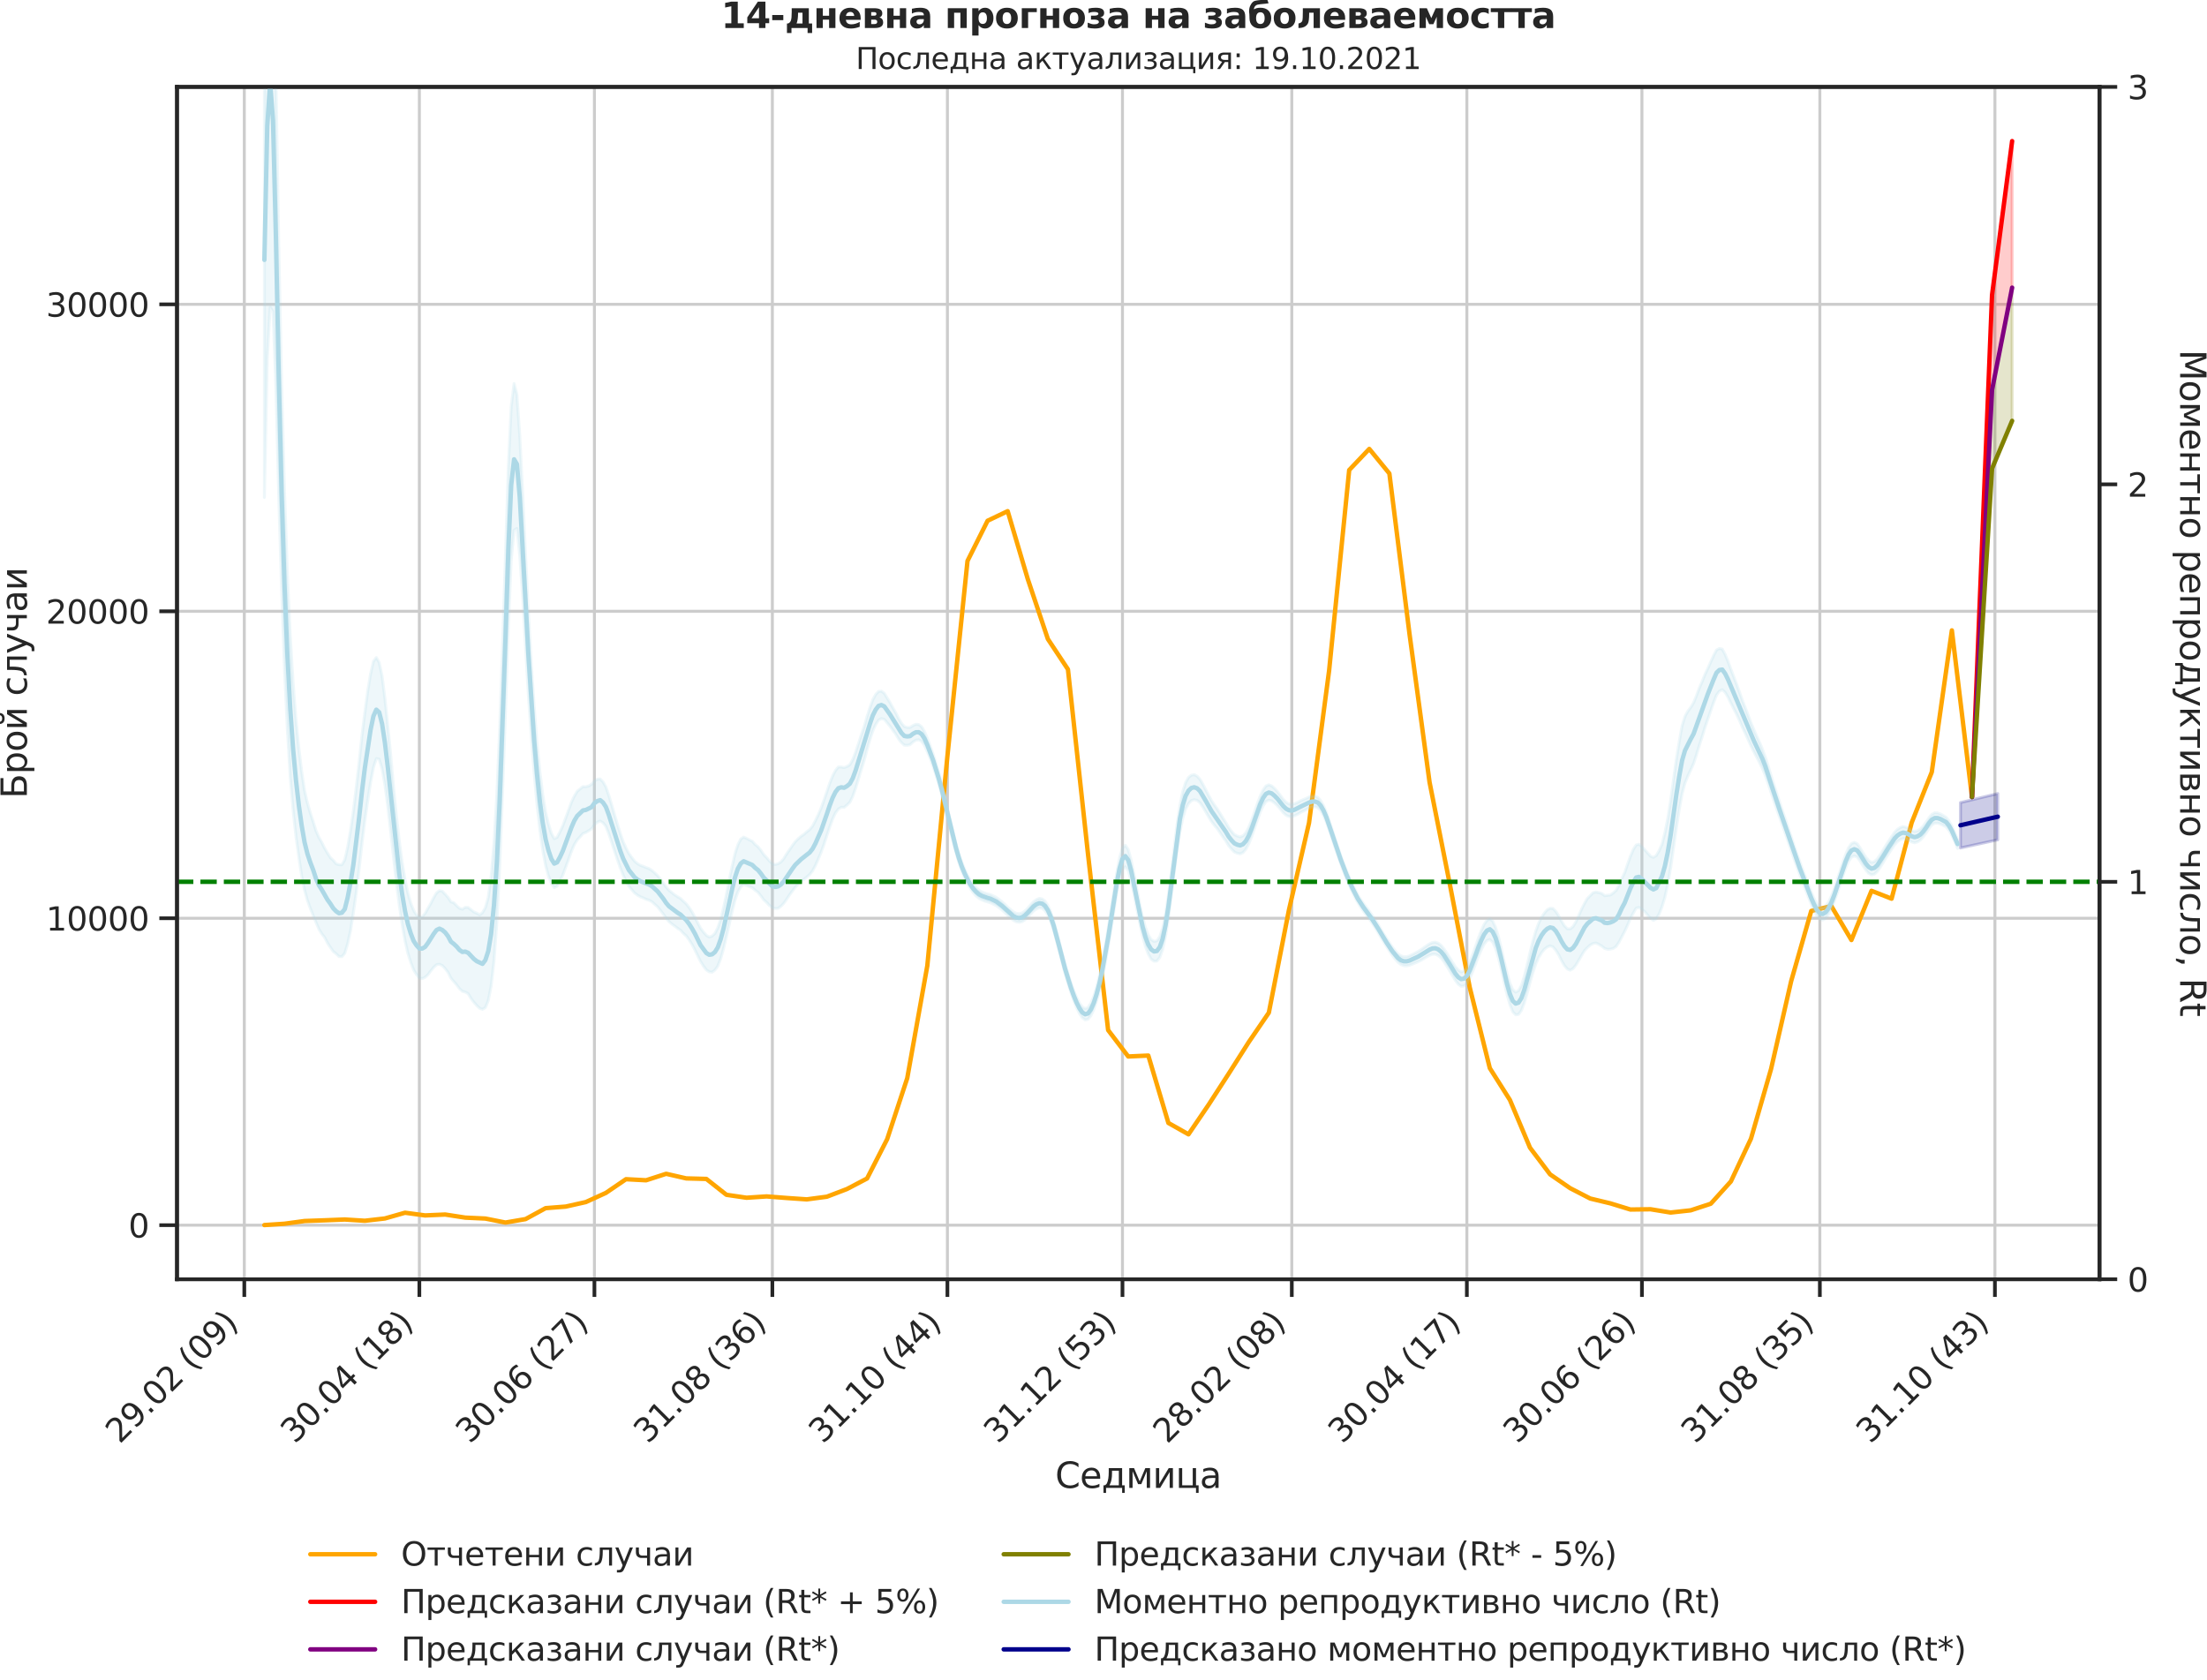 <?xml version="1.0" encoding="utf-8" standalone="no"?>
<!DOCTYPE svg PUBLIC "-//W3C//DTD SVG 1.1//EN"
  "http://www.w3.org/Graphics/SVG/1.1/DTD/svg11.dtd">
<svg height="570.624pt" version="1.1" viewBox="0 0 749.466 570.624" width="749.466pt" xmlns="http://www.w3.org/2000/svg" xmlns:xlink="http://www.w3.org/1999/xlink">
 <defs>
  <style type="text/css">*{stroke-linecap:butt;stroke-linejoin:round;}</style>
 </defs>
 <g id="figure_1">
  <g id="patch_1">
   <path d="M 0 570.624 
L 749.466 570.624 
L 749.466 0 
L 0 0 
z
" style="fill:none;"/>
  </g>
  <g id="axes_1">
   <g id="patch_2">
    <path d="M 60.108 434.409 
L 712.967 434.409 
L 712.967 29.51 
L 60.108 29.51 
z
" style="fill:none;"/>
   </g>
   <g id="matplotlib.axis_1">
    <g id="xtick_1">
     <g id="line2d_1">
      <path clip-path="url(#p7e3d482c09)" d="M 82.961 434.409 
L 82.961 29.51 
" style="fill:none;stroke:#cccccc;stroke-linecap:round;"/>
     </g>
     <g id="line2d_2">
      <defs>
       <path d="M 0 0 
L 0 6 
" id="m1aa107e024" style="stroke:#262626;stroke-width:1.25;"/>
      </defs>
      <g>
       <use style="fill:#262626;stroke:#262626;stroke-width:1.25;" x="82.961" xlink:href="#m1aa107e024" y="434.409"/>
      </g>
     </g>
     <g id="text_1">
      <!-- 29.02 (09) -->
      <g style="fill:#262626;" transform="translate(40.637 490.526)rotate(-45)scale(0.11 -0.11)">
       <defs>
        <path d="M 1228 531 
L 3431 531 
L 3431 0 
L 469 0 
L 469 531 
Q 828 903 1448 1529 
Q 2069 2156 2228 2338 
Q 2531 2678 2651 2914 
Q 2772 3150 2772 3378 
Q 2772 3750 2511 3984 
Q 2250 4219 1831 4219 
Q 1534 4219 1204 4116 
Q 875 4013 500 3803 
L 500 4441 
Q 881 4594 1212 4672 
Q 1544 4750 1819 4750 
Q 2544 4750 2975 4387 
Q 3406 4025 3406 3419 
Q 3406 3131 3298 2873 
Q 3191 2616 2906 2266 
Q 2828 2175 2409 1742 
Q 1991 1309 1228 531 
z
" id="DejaVuSans-32" transform="scale(0.016)"/>
        <path d="M 703 97 
L 703 672 
Q 941 559 1184 500 
Q 1428 441 1663 441 
Q 2288 441 2617 861 
Q 2947 1281 2994 2138 
Q 2813 1869 2534 1725 
Q 2256 1581 1919 1581 
Q 1219 1581 811 2004 
Q 403 2428 403 3163 
Q 403 3881 828 4315 
Q 1253 4750 1959 4750 
Q 2769 4750 3195 4129 
Q 3622 3509 3622 2328 
Q 3622 1225 3098 567 
Q 2575 -91 1691 -91 
Q 1453 -91 1209 -44 
Q 966 3 703 97 
z
M 1959 2075 
Q 2384 2075 2632 2365 
Q 2881 2656 2881 3163 
Q 2881 3666 2632 3958 
Q 2384 4250 1959 4250 
Q 1534 4250 1286 3958 
Q 1038 3666 1038 3163 
Q 1038 2656 1286 2365 
Q 1534 2075 1959 2075 
z
" id="DejaVuSans-39" transform="scale(0.016)"/>
        <path d="M 684 794 
L 1344 794 
L 1344 0 
L 684 0 
L 684 794 
z
" id="DejaVuSans-2e" transform="scale(0.016)"/>
        <path d="M 2034 4250 
Q 1547 4250 1301 3770 
Q 1056 3291 1056 2328 
Q 1056 1369 1301 889 
Q 1547 409 2034 409 
Q 2525 409 2770 889 
Q 3016 1369 3016 2328 
Q 3016 3291 2770 3770 
Q 2525 4250 2034 4250 
z
M 2034 4750 
Q 2819 4750 3233 4129 
Q 3647 3509 3647 2328 
Q 3647 1150 3233 529 
Q 2819 -91 2034 -91 
Q 1250 -91 836 529 
Q 422 1150 422 2328 
Q 422 3509 836 4129 
Q 1250 4750 2034 4750 
z
" id="DejaVuSans-30" transform="scale(0.016)"/>
        <path id="DejaVuSans-20" transform="scale(0.016)"/>
        <path d="M 1984 4856 
Q 1566 4138 1362 3434 
Q 1159 2731 1159 2009 
Q 1159 1288 1364 580 
Q 1569 -128 1984 -844 
L 1484 -844 
Q 1016 -109 783 600 
Q 550 1309 550 2009 
Q 550 2706 781 3412 
Q 1013 4119 1484 4856 
L 1984 4856 
z
" id="DejaVuSans-28" transform="scale(0.016)"/>
        <path d="M 513 4856 
L 1013 4856 
Q 1481 4119 1714 3412 
Q 1947 2706 1947 2009 
Q 1947 1309 1714 600 
Q 1481 -109 1013 -844 
L 513 -844 
Q 928 -128 1133 580 
Q 1338 1288 1338 2009 
Q 1338 2731 1133 3434 
Q 928 4138 513 4856 
z
" id="DejaVuSans-29" transform="scale(0.016)"/>
       </defs>
       <use xlink:href="#DejaVuSans-32"/>
       <use x="63.623" xlink:href="#DejaVuSans-39"/>
       <use x="127.246" xlink:href="#DejaVuSans-2e"/>
       <use x="159.033" xlink:href="#DejaVuSans-30"/>
       <use x="222.656" xlink:href="#DejaVuSans-32"/>
       <use x="286.279" xlink:href="#DejaVuSans-20"/>
       <use x="318.066" xlink:href="#DejaVuSans-28"/>
       <use x="357.08" xlink:href="#DejaVuSans-30"/>
       <use x="420.703" xlink:href="#DejaVuSans-39"/>
       <use x="484.326" xlink:href="#DejaVuSans-29"/>
      </g>
     </g>
    </g>
    <g id="xtick_2">
     <g id="line2d_3">
      <path clip-path="url(#p7e3d482c09)" d="M 142.409 434.409 
L 142.409 29.51 
" style="fill:none;stroke:#cccccc;stroke-linecap:round;"/>
     </g>
     <g id="line2d_4">
      <g>
       <use style="fill:#262626;stroke:#262626;stroke-width:1.25;" x="142.409" xlink:href="#m1aa107e024" y="434.409"/>
      </g>
     </g>
     <g id="text_2">
      <!-- 30.04 (18) -->
      <g style="fill:#262626;" transform="translate(100.085 490.526)rotate(-45)scale(0.11 -0.11)">
       <defs>
        <path d="M 2597 2516 
Q 3050 2419 3304 2112 
Q 3559 1806 3559 1356 
Q 3559 666 3084 287 
Q 2609 -91 1734 -91 
Q 1441 -91 1130 -33 
Q 819 25 488 141 
L 488 750 
Q 750 597 1062 519 
Q 1375 441 1716 441 
Q 2309 441 2620 675 
Q 2931 909 2931 1356 
Q 2931 1769 2642 2001 
Q 2353 2234 1838 2234 
L 1294 2234 
L 1294 2753 
L 1863 2753 
Q 2328 2753 2575 2939 
Q 2822 3125 2822 3475 
Q 2822 3834 2567 4026 
Q 2313 4219 1838 4219 
Q 1578 4219 1281 4162 
Q 984 4106 628 3988 
L 628 4550 
Q 988 4650 1302 4700 
Q 1616 4750 1894 4750 
Q 2613 4750 3031 4423 
Q 3450 4097 3450 3541 
Q 3450 3153 3228 2886 
Q 3006 2619 2597 2516 
z
" id="DejaVuSans-33" transform="scale(0.016)"/>
        <path d="M 2419 4116 
L 825 1625 
L 2419 1625 
L 2419 4116 
z
M 2253 4666 
L 3047 4666 
L 3047 1625 
L 3713 1625 
L 3713 1100 
L 3047 1100 
L 3047 0 
L 2419 0 
L 2419 1100 
L 313 1100 
L 313 1709 
L 2253 4666 
z
" id="DejaVuSans-34" transform="scale(0.016)"/>
        <path d="M 794 531 
L 1825 531 
L 1825 4091 
L 703 3866 
L 703 4441 
L 1819 4666 
L 2450 4666 
L 2450 531 
L 3481 531 
L 3481 0 
L 794 0 
L 794 531 
z
" id="DejaVuSans-31" transform="scale(0.016)"/>
        <path d="M 2034 2216 
Q 1584 2216 1326 1975 
Q 1069 1734 1069 1313 
Q 1069 891 1326 650 
Q 1584 409 2034 409 
Q 2484 409 2743 651 
Q 3003 894 3003 1313 
Q 3003 1734 2745 1975 
Q 2488 2216 2034 2216 
z
M 1403 2484 
Q 997 2584 770 2862 
Q 544 3141 544 3541 
Q 544 4100 942 4425 
Q 1341 4750 2034 4750 
Q 2731 4750 3128 4425 
Q 3525 4100 3525 3541 
Q 3525 3141 3298 2862 
Q 3072 2584 2669 2484 
Q 3125 2378 3379 2068 
Q 3634 1759 3634 1313 
Q 3634 634 3220 271 
Q 2806 -91 2034 -91 
Q 1263 -91 848 271 
Q 434 634 434 1313 
Q 434 1759 690 2068 
Q 947 2378 1403 2484 
z
M 1172 3481 
Q 1172 3119 1398 2916 
Q 1625 2713 2034 2713 
Q 2441 2713 2670 2916 
Q 2900 3119 2900 3481 
Q 2900 3844 2670 4047 
Q 2441 4250 2034 4250 
Q 1625 4250 1398 4047 
Q 1172 3844 1172 3481 
z
" id="DejaVuSans-38" transform="scale(0.016)"/>
       </defs>
       <use xlink:href="#DejaVuSans-33"/>
       <use x="63.623" xlink:href="#DejaVuSans-30"/>
       <use x="127.246" xlink:href="#DejaVuSans-2e"/>
       <use x="159.033" xlink:href="#DejaVuSans-30"/>
       <use x="222.656" xlink:href="#DejaVuSans-34"/>
       <use x="286.279" xlink:href="#DejaVuSans-20"/>
       <use x="318.066" xlink:href="#DejaVuSans-28"/>
       <use x="357.08" xlink:href="#DejaVuSans-31"/>
       <use x="420.703" xlink:href="#DejaVuSans-38"/>
       <use x="484.326" xlink:href="#DejaVuSans-29"/>
      </g>
     </g>
    </g>
    <g id="xtick_3">
     <g id="line2d_5">
      <path clip-path="url(#p7e3d482c09)" d="M 201.858 434.409 
L 201.858 29.51 
" style="fill:none;stroke:#cccccc;stroke-linecap:round;"/>
     </g>
     <g id="line2d_6">
      <g>
       <use style="fill:#262626;stroke:#262626;stroke-width:1.25;" x="201.858" xlink:href="#m1aa107e024" y="434.409"/>
      </g>
     </g>
     <g id="text_3">
      <!-- 30.06 (27) -->
      <g style="fill:#262626;" transform="translate(159.534 490.526)rotate(-45)scale(0.11 -0.11)">
       <defs>
        <path d="M 2113 2584 
Q 1688 2584 1439 2293 
Q 1191 2003 1191 1497 
Q 1191 994 1439 701 
Q 1688 409 2113 409 
Q 2538 409 2786 701 
Q 3034 994 3034 1497 
Q 3034 2003 2786 2293 
Q 2538 2584 2113 2584 
z
M 3366 4563 
L 3366 3988 
Q 3128 4100 2886 4159 
Q 2644 4219 2406 4219 
Q 1781 4219 1451 3797 
Q 1122 3375 1075 2522 
Q 1259 2794 1537 2939 
Q 1816 3084 2150 3084 
Q 2853 3084 3261 2657 
Q 3669 2231 3669 1497 
Q 3669 778 3244 343 
Q 2819 -91 2113 -91 
Q 1303 -91 875 529 
Q 447 1150 447 2328 
Q 447 3434 972 4092 
Q 1497 4750 2381 4750 
Q 2619 4750 2861 4703 
Q 3103 4656 3366 4563 
z
" id="DejaVuSans-36" transform="scale(0.016)"/>
        <path d="M 525 4666 
L 3525 4666 
L 3525 4397 
L 1831 0 
L 1172 0 
L 2766 4134 
L 525 4134 
L 525 4666 
z
" id="DejaVuSans-37" transform="scale(0.016)"/>
       </defs>
       <use xlink:href="#DejaVuSans-33"/>
       <use x="63.623" xlink:href="#DejaVuSans-30"/>
       <use x="127.246" xlink:href="#DejaVuSans-2e"/>
       <use x="159.033" xlink:href="#DejaVuSans-30"/>
       <use x="222.656" xlink:href="#DejaVuSans-36"/>
       <use x="286.279" xlink:href="#DejaVuSans-20"/>
       <use x="318.066" xlink:href="#DejaVuSans-28"/>
       <use x="357.08" xlink:href="#DejaVuSans-32"/>
       <use x="420.703" xlink:href="#DejaVuSans-37"/>
       <use x="484.326" xlink:href="#DejaVuSans-29"/>
      </g>
     </g>
    </g>
    <g id="xtick_4">
     <g id="line2d_7">
      <path clip-path="url(#p7e3d482c09)" d="M 262.281 434.409 
L 262.281 29.51 
" style="fill:none;stroke:#cccccc;stroke-linecap:round;"/>
     </g>
     <g id="line2d_8">
      <g>
       <use style="fill:#262626;stroke:#262626;stroke-width:1.25;" x="262.281" xlink:href="#m1aa107e024" y="434.409"/>
      </g>
     </g>
     <g id="text_4">
      <!-- 31.08 (36) -->
      <g style="fill:#262626;" transform="translate(219.956 490.526)rotate(-45)scale(0.11 -0.11)">
       <use xlink:href="#DejaVuSans-33"/>
       <use x="63.623" xlink:href="#DejaVuSans-31"/>
       <use x="127.246" xlink:href="#DejaVuSans-2e"/>
       <use x="159.033" xlink:href="#DejaVuSans-30"/>
       <use x="222.656" xlink:href="#DejaVuSans-38"/>
       <use x="286.279" xlink:href="#DejaVuSans-20"/>
       <use x="318.066" xlink:href="#DejaVuSans-28"/>
       <use x="357.08" xlink:href="#DejaVuSans-33"/>
       <use x="420.703" xlink:href="#DejaVuSans-36"/>
       <use x="484.326" xlink:href="#DejaVuSans-29"/>
      </g>
     </g>
    </g>
    <g id="xtick_5">
     <g id="line2d_9">
      <path clip-path="url(#p7e3d482c09)" d="M 321.729 434.409 
L 321.729 29.51 
" style="fill:none;stroke:#cccccc;stroke-linecap:round;"/>
     </g>
     <g id="line2d_10">
      <g>
       <use style="fill:#262626;stroke:#262626;stroke-width:1.25;" x="321.729" xlink:href="#m1aa107e024" y="434.409"/>
      </g>
     </g>
     <g id="text_5">
      <!-- 31.10 (44) -->
      <g style="fill:#262626;" transform="translate(279.405 490.526)rotate(-45)scale(0.11 -0.11)">
       <use xlink:href="#DejaVuSans-33"/>
       <use x="63.623" xlink:href="#DejaVuSans-31"/>
       <use x="127.246" xlink:href="#DejaVuSans-2e"/>
       <use x="159.033" xlink:href="#DejaVuSans-31"/>
       <use x="222.656" xlink:href="#DejaVuSans-30"/>
       <use x="286.279" xlink:href="#DejaVuSans-20"/>
       <use x="318.066" xlink:href="#DejaVuSans-28"/>
       <use x="357.08" xlink:href="#DejaVuSans-34"/>
       <use x="420.703" xlink:href="#DejaVuSans-34"/>
       <use x="484.326" xlink:href="#DejaVuSans-29"/>
      </g>
     </g>
    </g>
    <g id="xtick_6">
     <g id="line2d_11">
      <path clip-path="url(#p7e3d482c09)" d="M 381.177 434.409 
L 381.177 29.51 
" style="fill:none;stroke:#cccccc;stroke-linecap:round;"/>
     </g>
     <g id="line2d_12">
      <g>
       <use style="fill:#262626;stroke:#262626;stroke-width:1.25;" x="381.177" xlink:href="#m1aa107e024" y="434.409"/>
      </g>
     </g>
     <g id="text_6">
      <!-- 31.12 (53) -->
      <g style="fill:#262626;" transform="translate(338.853 490.526)rotate(-45)scale(0.11 -0.11)">
       <defs>
        <path d="M 691 4666 
L 3169 4666 
L 3169 4134 
L 1269 4134 
L 1269 2991 
Q 1406 3038 1543 3061 
Q 1681 3084 1819 3084 
Q 2600 3084 3056 2656 
Q 3513 2228 3513 1497 
Q 3513 744 3044 326 
Q 2575 -91 1722 -91 
Q 1428 -91 1123 -41 
Q 819 9 494 109 
L 494 744 
Q 775 591 1075 516 
Q 1375 441 1709 441 
Q 2250 441 2565 725 
Q 2881 1009 2881 1497 
Q 2881 1984 2565 2268 
Q 2250 2553 1709 2553 
Q 1456 2553 1204 2497 
Q 953 2441 691 2322 
L 691 4666 
z
" id="DejaVuSans-35" transform="scale(0.016)"/>
       </defs>
       <use xlink:href="#DejaVuSans-33"/>
       <use x="63.623" xlink:href="#DejaVuSans-31"/>
       <use x="127.246" xlink:href="#DejaVuSans-2e"/>
       <use x="159.033" xlink:href="#DejaVuSans-31"/>
       <use x="222.656" xlink:href="#DejaVuSans-32"/>
       <use x="286.279" xlink:href="#DejaVuSans-20"/>
       <use x="318.066" xlink:href="#DejaVuSans-28"/>
       <use x="357.08" xlink:href="#DejaVuSans-35"/>
       <use x="420.703" xlink:href="#DejaVuSans-33"/>
       <use x="484.326" xlink:href="#DejaVuSans-29"/>
      </g>
     </g>
    </g>
    <g id="xtick_7">
     <g id="line2d_13">
      <path clip-path="url(#p7e3d482c09)" d="M 438.677 434.409 
L 438.677 29.51 
" style="fill:none;stroke:#cccccc;stroke-linecap:round;"/>
     </g>
     <g id="line2d_14">
      <g>
       <use style="fill:#262626;stroke:#262626;stroke-width:1.25;" x="438.677" xlink:href="#m1aa107e024" y="434.409"/>
      </g>
     </g>
     <g id="text_7">
      <!-- 28.02 (08) -->
      <g style="fill:#262626;" transform="translate(396.352 490.526)rotate(-45)scale(0.11 -0.11)">
       <use xlink:href="#DejaVuSans-32"/>
       <use x="63.623" xlink:href="#DejaVuSans-38"/>
       <use x="127.246" xlink:href="#DejaVuSans-2e"/>
       <use x="159.033" xlink:href="#DejaVuSans-30"/>
       <use x="222.656" xlink:href="#DejaVuSans-32"/>
       <use x="286.279" xlink:href="#DejaVuSans-20"/>
       <use x="318.066" xlink:href="#DejaVuSans-28"/>
       <use x="357.08" xlink:href="#DejaVuSans-30"/>
       <use x="420.703" xlink:href="#DejaVuSans-38"/>
       <use x="484.326" xlink:href="#DejaVuSans-29"/>
      </g>
     </g>
    </g>
    <g id="xtick_8">
     <g id="line2d_15">
      <path clip-path="url(#p7e3d482c09)" d="M 498.125 434.409 
L 498.125 29.51 
" style="fill:none;stroke:#cccccc;stroke-linecap:round;"/>
     </g>
     <g id="line2d_16">
      <g>
       <use style="fill:#262626;stroke:#262626;stroke-width:1.25;" x="498.125" xlink:href="#m1aa107e024" y="434.409"/>
      </g>
     </g>
     <g id="text_8">
      <!-- 30.04 (17) -->
      <g style="fill:#262626;" transform="translate(455.801 490.526)rotate(-45)scale(0.11 -0.11)">
       <use xlink:href="#DejaVuSans-33"/>
       <use x="63.623" xlink:href="#DejaVuSans-30"/>
       <use x="127.246" xlink:href="#DejaVuSans-2e"/>
       <use x="159.033" xlink:href="#DejaVuSans-30"/>
       <use x="222.656" xlink:href="#DejaVuSans-34"/>
       <use x="286.279" xlink:href="#DejaVuSans-20"/>
       <use x="318.066" xlink:href="#DejaVuSans-28"/>
       <use x="357.08" xlink:href="#DejaVuSans-31"/>
       <use x="420.703" xlink:href="#DejaVuSans-37"/>
       <use x="484.326" xlink:href="#DejaVuSans-29"/>
      </g>
     </g>
    </g>
    <g id="xtick_9">
     <g id="line2d_17">
      <path clip-path="url(#p7e3d482c09)" d="M 557.573 434.409 
L 557.573 29.51 
" style="fill:none;stroke:#cccccc;stroke-linecap:round;"/>
     </g>
     <g id="line2d_18">
      <g>
       <use style="fill:#262626;stroke:#262626;stroke-width:1.25;" x="557.573" xlink:href="#m1aa107e024" y="434.409"/>
      </g>
     </g>
     <g id="text_9">
      <!-- 30.06 (26) -->
      <g style="fill:#262626;" transform="translate(515.249 490.526)rotate(-45)scale(0.11 -0.11)">
       <use xlink:href="#DejaVuSans-33"/>
       <use x="63.623" xlink:href="#DejaVuSans-30"/>
       <use x="127.246" xlink:href="#DejaVuSans-2e"/>
       <use x="159.033" xlink:href="#DejaVuSans-30"/>
       <use x="222.656" xlink:href="#DejaVuSans-36"/>
       <use x="286.279" xlink:href="#DejaVuSans-20"/>
       <use x="318.066" xlink:href="#DejaVuSans-28"/>
       <use x="357.08" xlink:href="#DejaVuSans-32"/>
       <use x="420.703" xlink:href="#DejaVuSans-36"/>
       <use x="484.326" xlink:href="#DejaVuSans-29"/>
      </g>
     </g>
    </g>
    <g id="xtick_10">
     <g id="line2d_19">
      <path clip-path="url(#p7e3d482c09)" d="M 617.996 434.409 
L 617.996 29.51 
" style="fill:none;stroke:#cccccc;stroke-linecap:round;"/>
     </g>
     <g id="line2d_20">
      <g>
       <use style="fill:#262626;stroke:#262626;stroke-width:1.25;" x="617.996" xlink:href="#m1aa107e024" y="434.409"/>
      </g>
     </g>
     <g id="text_10">
      <!-- 31.08 (35) -->
      <g style="fill:#262626;" transform="translate(575.672 490.526)rotate(-45)scale(0.11 -0.11)">
       <use xlink:href="#DejaVuSans-33"/>
       <use x="63.623" xlink:href="#DejaVuSans-31"/>
       <use x="127.246" xlink:href="#DejaVuSans-2e"/>
       <use x="159.033" xlink:href="#DejaVuSans-30"/>
       <use x="222.656" xlink:href="#DejaVuSans-38"/>
       <use x="286.279" xlink:href="#DejaVuSans-20"/>
       <use x="318.066" xlink:href="#DejaVuSans-28"/>
       <use x="357.08" xlink:href="#DejaVuSans-33"/>
       <use x="420.703" xlink:href="#DejaVuSans-35"/>
       <use x="484.326" xlink:href="#DejaVuSans-29"/>
      </g>
     </g>
    </g>
    <g id="xtick_11">
     <g id="line2d_21">
      <path clip-path="url(#p7e3d482c09)" d="M 677.445 434.409 
L 677.445 29.51 
" style="fill:none;stroke:#cccccc;stroke-linecap:round;"/>
     </g>
     <g id="line2d_22">
      <g>
       <use style="fill:#262626;stroke:#262626;stroke-width:1.25;" x="677.445" xlink:href="#m1aa107e024" y="434.409"/>
      </g>
     </g>
     <g id="text_11">
      <!-- 31.10 (43) -->
      <g style="fill:#262626;" transform="translate(635.12 490.526)rotate(-45)scale(0.11 -0.11)">
       <use xlink:href="#DejaVuSans-33"/>
       <use x="63.623" xlink:href="#DejaVuSans-31"/>
       <use x="127.246" xlink:href="#DejaVuSans-2e"/>
       <use x="159.033" xlink:href="#DejaVuSans-31"/>
       <use x="222.656" xlink:href="#DejaVuSans-30"/>
       <use x="286.279" xlink:href="#DejaVuSans-20"/>
       <use x="318.066" xlink:href="#DejaVuSans-28"/>
       <use x="357.08" xlink:href="#DejaVuSans-34"/>
       <use x="420.703" xlink:href="#DejaVuSans-33"/>
       <use x="484.326" xlink:href="#DejaVuSans-29"/>
      </g>
     </g>
    </g>
    <g id="text_12">
     <!-- Седмица -->
     <g style="fill:#262626;" transform="translate(358.322 505.262)scale(0.12 -0.12)">
      <defs>
       <path d="M 4122 4306 
L 4122 3641 
Q 3803 3938 3442 4084 
Q 3081 4231 2675 4231 
Q 1875 4231 1450 3742 
Q 1025 3253 1025 2328 
Q 1025 1406 1450 917 
Q 1875 428 2675 428 
Q 3081 428 3442 575 
Q 3803 722 4122 1019 
L 4122 359 
Q 3791 134 3420 21 
Q 3050 -91 2638 -91 
Q 1578 -91 968 557 
Q 359 1206 359 2328 
Q 359 3453 968 4101 
Q 1578 4750 2638 4750 
Q 3056 4750 3426 4639 
Q 3797 4528 4122 4306 
z
" id="DejaVuSans-421" transform="scale(0.016)"/>
       <path d="M 3597 1894 
L 3597 1613 
L 953 1613 
Q 991 1019 1311 708 
Q 1631 397 2203 397 
Q 2534 397 2845 478 
Q 3156 559 3463 722 
L 3463 178 
Q 3153 47 2828 -22 
Q 2503 -91 2169 -91 
Q 1331 -91 842 396 
Q 353 884 353 1716 
Q 353 2575 817 3079 
Q 1281 3584 2069 3584 
Q 2775 3584 3186 3129 
Q 3597 2675 3597 1894 
z
M 3022 2063 
Q 3016 2534 2758 2815 
Q 2500 3097 2075 3097 
Q 1594 3097 1305 2825 
Q 1016 2553 972 2059 
L 3022 2063 
z
" id="DejaVuSans-435" transform="scale(0.016)"/>
       <path d="M 1384 459 
L 3053 459 
L 3053 3041 
L 1844 3041 
L 1844 2603 
Q 1844 1316 1475 628 
L 1384 459 
z
M 550 459 
Q 834 584 959 850 
Q 1266 1509 1266 2838 
L 1266 3500 
L 3631 3500 
L 3631 459 
L 4091 459 
L 4091 -884 
L 3631 -884 
L 3631 0 
L 794 0 
L 794 -884 
L 334 -884 
L 334 459 
L 550 459 
z
" id="DejaVuSans-434" transform="scale(0.016)"/>
       <path d="M 581 3500 
L 1422 3500 
L 2416 1156 
L 3413 3500 
L 4247 3500 
L 4247 0 
L 3669 0 
L 3669 2950 
L 2703 672 
L 2128 672 
L 1159 2950 
L 1159 0 
L 581 0 
L 581 3500 
z
" id="DejaVuSans-43c" transform="scale(0.016)"/>
       <path d="M 3578 3500 
L 3578 0 
L 3006 0 
L 3006 2809 
L 1319 0 
L 581 0 
L 581 3500 
L 1153 3500 
L 1153 697 
L 2838 3500 
L 3578 3500 
z
" id="DejaVuSans-438" transform="scale(0.016)"/>
       <path d="M 3603 0 
L 581 0 
L 581 3500 
L 1159 3500 
L 1159 459 
L 3025 459 
L 3025 3500 
L 3603 3500 
L 3603 459 
L 4063 459 
L 4063 -884 
L 3603 -884 
L 3603 0 
z
" id="DejaVuSans-446" transform="scale(0.016)"/>
       <path d="M 2194 1759 
Q 1497 1759 1228 1600 
Q 959 1441 959 1056 
Q 959 750 1161 570 
Q 1363 391 1709 391 
Q 2188 391 2477 730 
Q 2766 1069 2766 1631 
L 2766 1759 
L 2194 1759 
z
M 3341 1997 
L 3341 0 
L 2766 0 
L 2766 531 
Q 2569 213 2275 61 
Q 1981 -91 1556 -91 
Q 1019 -91 701 211 
Q 384 513 384 1019 
Q 384 1609 779 1909 
Q 1175 2209 1959 2209 
L 2766 2209 
L 2766 2266 
Q 2766 2663 2505 2880 
Q 2244 3097 1772 3097 
Q 1472 3097 1187 3025 
Q 903 2953 641 2809 
L 641 3341 
Q 956 3463 1253 3523 
Q 1550 3584 1831 3584 
Q 2591 3584 2966 3190 
Q 3341 2797 3341 1997 
z
" id="DejaVuSans-430" transform="scale(0.016)"/>
      </defs>
      <use xlink:href="#DejaVuSans-421"/>
      <use x="69.824" xlink:href="#DejaVuSans-435"/>
      <use x="131.348" xlink:href="#DejaVuSans-434"/>
      <use x="200.488" xlink:href="#DejaVuSans-43c"/>
      <use x="275.928" xlink:href="#DejaVuSans-438"/>
      <use x="340.918" xlink:href="#DejaVuSans-446"/>
      <use x="408.984" xlink:href="#DejaVuSans-430"/>
     </g>
    </g>
   </g>
   <g id="matplotlib.axis_2">
    <g id="ytick_1">
     <g id="line2d_23">
      <path clip-path="url(#p7e3d482c09)" d="M 60.108 416.046 
L 712.967 416.046 
" style="fill:none;stroke:#cccccc;stroke-linecap:round;"/>
     </g>
     <g id="line2d_24">
      <defs>
       <path d="M 0 0 
L -6 0 
" id="mc3cf2a98c1" style="stroke:#262626;stroke-width:1.25;"/>
      </defs>
      <g>
       <use style="fill:#262626;stroke:#262626;stroke-width:1.25;" x="60.108" xlink:href="#mc3cf2a98c1" y="416.046"/>
      </g>
     </g>
     <g id="text_13">
      <!-- 0 -->
      <g style="fill:#262626;" transform="translate(43.609 420.226)scale(0.11 -0.11)">
       <use xlink:href="#DejaVuSans-30"/>
      </g>
     </g>
    </g>
    <g id="ytick_2">
     <g id="line2d_25">
      <path clip-path="url(#p7e3d482c09)" d="M 60.108 311.814 
L 712.967 311.814 
" style="fill:none;stroke:#cccccc;stroke-linecap:round;"/>
     </g>
     <g id="line2d_26">
      <g>
       <use style="fill:#262626;stroke:#262626;stroke-width:1.25;" x="60.108" xlink:href="#mc3cf2a98c1" y="311.814"/>
      </g>
     </g>
     <g id="text_14">
      <!-- 10000 -->
      <g style="fill:#262626;" transform="translate(15.614 315.993)scale(0.11 -0.11)">
       <use xlink:href="#DejaVuSans-31"/>
       <use x="63.623" xlink:href="#DejaVuSans-30"/>
       <use x="127.246" xlink:href="#DejaVuSans-30"/>
       <use x="190.869" xlink:href="#DejaVuSans-30"/>
       <use x="254.492" xlink:href="#DejaVuSans-30"/>
      </g>
     </g>
    </g>
    <g id="ytick_3">
     <g id="line2d_27">
      <path clip-path="url(#p7e3d482c09)" d="M 60.108 207.582 
L 712.967 207.582 
" style="fill:none;stroke:#cccccc;stroke-linecap:round;"/>
     </g>
     <g id="line2d_28">
      <g>
       <use style="fill:#262626;stroke:#262626;stroke-width:1.25;" x="60.108" xlink:href="#mc3cf2a98c1" y="207.582"/>
      </g>
     </g>
     <g id="text_15">
      <!-- 20000 -->
      <g style="fill:#262626;" transform="translate(15.614 211.761)scale(0.11 -0.11)">
       <use xlink:href="#DejaVuSans-32"/>
       <use x="63.623" xlink:href="#DejaVuSans-30"/>
       <use x="127.246" xlink:href="#DejaVuSans-30"/>
       <use x="190.869" xlink:href="#DejaVuSans-30"/>
       <use x="254.492" xlink:href="#DejaVuSans-30"/>
      </g>
     </g>
    </g>
    <g id="ytick_4">
     <g id="line2d_29">
      <path clip-path="url(#p7e3d482c09)" d="M 60.108 103.35 
L 712.967 103.35 
" style="fill:none;stroke:#cccccc;stroke-linecap:round;"/>
     </g>
     <g id="line2d_30">
      <g>
       <use style="fill:#262626;stroke:#262626;stroke-width:1.25;" x="60.108" xlink:href="#mc3cf2a98c1" y="103.35"/>
      </g>
     </g>
     <g id="text_16">
      <!-- 30000 -->
      <g style="fill:#262626;" transform="translate(15.614 107.529)scale(0.11 -0.11)">
       <use xlink:href="#DejaVuSans-33"/>
       <use x="63.623" xlink:href="#DejaVuSans-30"/>
       <use x="127.246" xlink:href="#DejaVuSans-30"/>
       <use x="190.869" xlink:href="#DejaVuSans-30"/>
       <use x="254.492" xlink:href="#DejaVuSans-30"/>
      </g>
     </g>
    </g>
    <g id="text_17">
     <!-- Брой случаи -->
     <g style="fill:#262626;" transform="translate(9.118 271.169)rotate(-90)scale(0.12 -0.12)">
      <defs>
       <path d="M 3272 1372 
Q 3272 1806 3026 2017 
Q 2781 2228 2272 2228 
L 1259 2228 
L 1259 519 
L 2272 519 
Q 2781 519 3026 730 
Q 3272 941 3272 1372 
z
M 3609 4666 
L 3609 4147 
L 1259 4147 
L 1259 2747 
L 2303 2747 
Q 3088 2747 3513 2406 
Q 3938 2066 3938 1372 
Q 3938 681 3527 340 
Q 3116 0 2303 0 
L 628 0 
L 628 4666 
L 3609 4666 
z
" id="DejaVuSans-411" transform="scale(0.016)"/>
       <path d="M 1159 525 
L 1159 -1331 
L 581 -1331 
L 581 3500 
L 1159 3500 
L 1159 2969 
Q 1341 3281 1617 3432 
Q 1894 3584 2278 3584 
Q 2916 3584 3314 3078 
Q 3713 2572 3713 1747 
Q 3713 922 3314 415 
Q 2916 -91 2278 -91 
Q 1894 -91 1617 61 
Q 1341 213 1159 525 
z
M 3116 1747 
Q 3116 2381 2855 2742 
Q 2594 3103 2138 3103 
Q 1681 3103 1420 2742 
Q 1159 2381 1159 1747 
Q 1159 1113 1420 752 
Q 1681 391 2138 391 
Q 2594 391 2855 752 
Q 3116 1113 3116 1747 
z
" id="DejaVuSans-440" transform="scale(0.016)"/>
       <path d="M 1959 3097 
Q 1497 3097 1228 2736 
Q 959 2375 959 1747 
Q 959 1119 1226 758 
Q 1494 397 1959 397 
Q 2419 397 2687 759 
Q 2956 1122 2956 1747 
Q 2956 2369 2687 2733 
Q 2419 3097 1959 3097 
z
M 1959 3584 
Q 2709 3584 3137 3096 
Q 3566 2609 3566 1747 
Q 3566 888 3137 398 
Q 2709 -91 1959 -91 
Q 1206 -91 779 398 
Q 353 888 353 1747 
Q 353 2609 779 3096 
Q 1206 3584 1959 3584 
z
" id="DejaVuSans-43e" transform="scale(0.016)"/>
       <path d="M 3578 3500 
L 3578 0 
L 3006 0 
L 3006 2809 
L 1319 0 
L 581 0 
L 581 3500 
L 1153 3500 
L 1153 697 
L 2838 3500 
L 3578 3500 
z
M 1102 4833 
L 1471 4833 
Q 1505 4599 1656 4481 
Q 1808 4364 2080 4364 
Q 2349 4364 2499 4480 
Q 2649 4596 2689 4833 
L 3058 4833 
Q 3027 4386 2780 4161 
Q 2533 3936 2080 3936 
Q 1627 3936 1380 4161 
Q 1133 4386 1102 4833 
z
" id="DejaVuSans-439" transform="scale(0.016)"/>
       <path d="M 3122 3366 
L 3122 2828 
Q 2878 2963 2633 3030 
Q 2388 3097 2138 3097 
Q 1578 3097 1268 2742 
Q 959 2388 959 1747 
Q 959 1106 1268 751 
Q 1578 397 2138 397 
Q 2388 397 2633 464 
Q 2878 531 3122 666 
L 3122 134 
Q 2881 22 2623 -34 
Q 2366 -91 2075 -91 
Q 1284 -91 818 406 
Q 353 903 353 1747 
Q 353 2603 823 3093 
Q 1294 3584 2113 3584 
Q 2378 3584 2631 3529 
Q 2884 3475 3122 3366 
z
" id="DejaVuSans-441" transform="scale(0.016)"/>
       <path d="M 238 0 
L 238 478 
Q 806 566 981 959 
Q 1194 1513 1194 2928 
L 1194 3500 
L 3559 3500 
L 3559 0 
L 2984 0 
L 2984 3041 
L 1769 3041 
L 1769 2694 
Q 1769 1344 1494 738 
Q 1200 91 238 0 
z
" id="DejaVuSans-43b" transform="scale(0.016)"/>
       <path d="M 2059 -325 
Q 1816 -950 1584 -1140 
Q 1353 -1331 966 -1331 
L 506 -1331 
L 506 -850 
L 844 -850 
Q 1081 -850 1212 -737 
Q 1344 -625 1503 -206 
L 1606 56 
L 191 3500 
L 800 3500 
L 1894 763 
L 2988 3500 
L 3597 3500 
L 2059 -325 
z
" id="DejaVuSans-443" transform="scale(0.016)"/>
       <path d="M 2625 0 
L 2625 1472 
L 1553 1472 
Q 1075 1472 756 1769 
Q 469 2038 469 2613 
L 469 3500 
L 1044 3500 
L 1044 2666 
Q 1044 2300 1206 2116 
Q 1372 1931 1697 1931 
L 2625 1931 
L 2625 3500 
L 3200 3500 
L 3200 0 
L 2625 0 
z
" id="DejaVuSans-447" transform="scale(0.016)"/>
      </defs>
      <use xlink:href="#DejaVuSans-411"/>
      <use x="68.604" xlink:href="#DejaVuSans-440"/>
      <use x="132.08" xlink:href="#DejaVuSans-43e"/>
      <use x="193.262" xlink:href="#DejaVuSans-439"/>
      <use x="258.252" xlink:href="#DejaVuSans-20"/>
      <use x="290.039" xlink:href="#DejaVuSans-441"/>
      <use x="345.02" xlink:href="#DejaVuSans-43b"/>
      <use x="408.936" xlink:href="#DejaVuSans-443"/>
      <use x="468.115" xlink:href="#DejaVuSans-447"/>
      <use x="527.197" xlink:href="#DejaVuSans-430"/>
      <use x="588.477" xlink:href="#DejaVuSans-438"/>
     </g>
    </g>
   </g>
   <g id="PolyCollection_1">
    <defs>
     <path d="M 669.648 -299.992 
L 669.648 -299.992 
L 676.47 -470.442 
L 683.292 -522.709 
L 683.292 -472.949 
L 683.292 -472.949 
L 676.47 -438.214 
L 669.648 -299.992 
z
" id="m7532cbbece" style="stroke:#ff0000;stroke-opacity:0.2;"/>
    </defs>
    <g clip-path="url(#p7e3d482c09)">
     <use style="fill:#ff0000;fill-opacity:0.2;stroke:#ff0000;stroke-opacity:0.2;" x="0" xlink:href="#m7532cbbece" y="570.624"/>
    </g>
   </g>
   <g id="PolyCollection_2">
    <defs>
     <path d="M 669.648 -299.992 
L 669.648 -299.992 
L 676.47 -438.214 
L 683.292 -472.949 
L 683.292 -427.712 
L 683.292 -427.712 
L 676.47 -411.52 
L 669.648 -299.992 
z
" id="md9c4b9e166" style="stroke:#808000;stroke-opacity:0.2;"/>
    </defs>
    <g clip-path="url(#p7e3d482c09)">
     <use style="fill:#808000;fill-opacity:0.2;stroke:#808000;stroke-opacity:0.2;" x="0" xlink:href="#md9c4b9e166" y="570.624"/>
    </g>
   </g>
   <g id="line2d_31">
    <path clip-path="url(#p7e3d482c09)" d="M 89.783 416.005 
L 96.605 415.556 
L 103.427 414.629 
L 110.249 414.389 
L 117.071 414.118 
L 123.893 414.545 
L 130.715 413.764 
L 137.537 411.815 
L 144.359 412.732 
L 151.18 412.43 
L 158.002 413.482 
L 164.824 413.795 
L 171.646 415.15 
L 178.468 413.983 
L 185.29 410.262 
L 192.112 409.73 
L 198.934 408.198 
L 205.756 405.081 
L 212.578 400.432 
L 219.4 400.797 
L 226.222 398.598 
L 233.044 400.161 
L 239.866 400.339 
L 246.688 405.727 
L 253.51 406.728 
L 260.332 406.28 
L 267.153 406.811 
L 273.975 407.28 
L 280.797 406.374 
L 287.619 403.768 
L 294.441 400.193 
L 301.263 386.851 
L 308.085 366.13 
L 314.907 327.929 
L 321.729 256.759 
L 328.551 190.478 
L 335.373 176.834 
L 342.195 173.582 
L 349.017 196.638 
L 355.839 216.994 
L 362.661 227.303 
L 369.483 290.165 
L 376.305 349.807 
L 383.127 358.76 
L 389.948 358.448 
L 396.77 381.337 
L 403.592 385.194 
L 410.414 375.167 
L 417.236 364.618 
L 424.058 353.882 
L 430.88 343.887 
L 437.702 309.031 
L 444.524 279.45 
L 451.346 227.73 
L 458.168 159.615 
L 464.99 152.444 
L 471.812 160.793 
L 478.634 215.17 
L 485.456 265.619 
L 492.278 299.963 
L 499.1 335.308 
L 505.922 362.732 
L 512.743 373.52 
L 519.565 389.738 
L 526.387 398.786 
L 533.209 403.486 
L 540.031 406.999 
L 546.853 408.635 
L 553.675 410.731 
L 560.497 410.637 
L 567.319 411.752 
L 574.141 411.002 
L 580.963 408.761 
L 587.785 401.193 
L 594.607 386.663 
L 601.429 363.003 
L 608.251 333.192 
L 615.073 309.344 
L 621.895 307.676 
L 628.716 319.215 
L 635.538 302.506 
L 642.36 305.175 
L 649.182 279.336 
L 656.004 262.2 
L 662.826 214.066 
L 669.648 270.632 
" style="fill:none;stroke:#ffa500;stroke-linecap:round;stroke-width:1.5;"/>
   </g>
   <g id="line2d_32">
    <path clip-path="url(#p7e3d482c09)" d="M 669.648 270.632 
L 676.47 100.182 
L 683.292 47.915 
" style="fill:none;stroke:#ff0000;stroke-linecap:round;stroke-width:1.5;"/>
   </g>
   <g id="line2d_33">
    <path clip-path="url(#p7e3d482c09)" d="M 669.648 270.632 
L 676.47 132.41 
L 683.292 97.675 
" style="fill:none;stroke:#800080;stroke-linecap:round;stroke-width:1.5;"/>
   </g>
   <g id="line2d_34">
    <path clip-path="url(#p7e3d482c09)" d="M 669.648 270.632 
L 676.47 159.104 
L 683.292 142.912 
" style="fill:none;stroke:#808000;stroke-linecap:round;stroke-width:1.5;"/>
   </g>
   <g id="patch_3">
    <path d="M 60.108 434.409 
L 60.108 29.51 
" style="fill:none;stroke:#262626;stroke-linecap:square;stroke-linejoin:miter;stroke-width:1.25;"/>
   </g>
   <g id="patch_4">
    <path d="M 712.967 434.409 
L 712.967 29.51 
" style="fill:none;stroke:#262626;stroke-linecap:square;stroke-linejoin:miter;stroke-width:1.25;"/>
   </g>
   <g id="patch_5">
    <path d="M 60.108 434.409 
L 712.967 434.409 
" style="fill:none;stroke:#262626;stroke-linecap:square;stroke-linejoin:miter;stroke-width:1.25;"/>
   </g>
   <g id="patch_6">
    <path d="M 60.108 29.51 
L 712.967 29.51 
" style="fill:none;stroke:#262626;stroke-linecap:square;stroke-linejoin:miter;stroke-width:1.25;"/>
   </g>
   <g id="text_18">
    <!-- Последна актуализация: 19.10.2021 -->
    <g style="fill:#262626;" transform="translate(290.606 23.437)scale(0.1 -0.1)">
     <defs>
      <path d="M 4184 4666 
L 4184 0 
L 3553 0 
L 3553 4134 
L 1259 4134 
L 1259 0 
L 628 0 
L 628 4666 
L 4184 4666 
z
" id="DejaVuSans-41f" transform="scale(0.016)"/>
      <path d="M 581 3500 
L 1159 3500 
L 1159 2072 
L 3025 2072 
L 3025 3500 
L 3603 3500 
L 3603 0 
L 3025 0 
L 3025 1613 
L 1159 1613 
L 1159 0 
L 581 0 
L 581 3500 
z
" id="DejaVuSans-43d" transform="scale(0.016)"/>
      <path d="M 581 3500 
L 1153 3500 
L 1153 1856 
L 2775 3500 
L 3481 3500 
L 2144 2147 
L 3653 0 
L 3009 0 
L 1769 1766 
L 1153 1141 
L 1153 0 
L 581 0 
L 581 3500 
z
" id="DejaVuSans-43a" transform="scale(0.016)"/>
      <path d="M 188 3500 
L 3541 3500 
L 3541 3041 
L 2147 3041 
L 2147 0 
L 1581 0 
L 1581 3041 
L 188 3041 
L 188 3500 
z
" id="DejaVuSans-442" transform="scale(0.016)"/>
      <path d="M 2206 1888 
Q 2594 1813 2809 1584 
Q 3025 1356 3025 1019 
Q 3025 478 2622 193 
Q 2219 -91 1475 -91 
Q 1225 -91 961 -47 
Q 697 -3 416 84 
L 416 619 
Q 638 503 903 445 
Q 1169 388 1459 388 
Q 1931 388 2195 563 
Q 2459 738 2459 1019 
Q 2459 1294 2225 1461 
Q 1991 1628 1563 1628 
L 1100 1628 
L 1100 2103 
L 1584 2103 
Q 1947 2103 2158 2242 
Q 2369 2381 2369 2600 
Q 2369 2800 2151 2944 
Q 1934 3088 1563 3088 
Q 1341 3088 1089 3047 
Q 838 3006 534 2916 
L 534 3438 
Q 841 3513 1106 3550 
Q 1372 3588 1609 3588 
Q 2222 3588 2576 3342 
Q 2931 3097 2931 2656 
Q 2931 2366 2743 2164 
Q 2556 1963 2206 1888 
z
" id="DejaVuSans-437" transform="scale(0.016)"/>
      <path d="M 1181 2491 
Q 1181 2231 1381 2084 
Q 1581 1938 1953 1938 
L 2728 1938 
L 2728 3041 
L 1953 3041 
Q 1581 3041 1381 2897 
Q 1181 2753 1181 2491 
z
M 363 0 
L 1431 1534 
Q 1069 1616 828 1830 
Q 588 2044 588 2491 
Q 588 2997 923 3248 
Q 1259 3500 1938 3500 
L 3306 3500 
L 3306 0 
L 2728 0 
L 2728 1478 
L 2013 1478 
L 981 0 
L 363 0 
z
" id="DejaVuSans-44f" transform="scale(0.016)"/>
      <path d="M 750 794 
L 1409 794 
L 1409 0 
L 750 0 
L 750 794 
z
M 750 3309 
L 1409 3309 
L 1409 2516 
L 750 2516 
L 750 3309 
z
" id="DejaVuSans-3a" transform="scale(0.016)"/>
     </defs>
     <use xlink:href="#DejaVuSans-41f"/>
     <use x="75.195" xlink:href="#DejaVuSans-43e"/>
     <use x="136.377" xlink:href="#DejaVuSans-441"/>
     <use x="191.357" xlink:href="#DejaVuSans-43b"/>
     <use x="255.273" xlink:href="#DejaVuSans-435"/>
     <use x="316.797" xlink:href="#DejaVuSans-434"/>
     <use x="385.938" xlink:href="#DejaVuSans-43d"/>
     <use x="451.318" xlink:href="#DejaVuSans-430"/>
     <use x="512.598" xlink:href="#DejaVuSans-20"/>
     <use x="544.385" xlink:href="#DejaVuSans-430"/>
     <use x="605.664" xlink:href="#DejaVuSans-43a"/>
     <use x="666.064" xlink:href="#DejaVuSans-442"/>
     <use x="724.316" xlink:href="#DejaVuSans-443"/>
     <use x="783.496" xlink:href="#DejaVuSans-430"/>
     <use x="844.775" xlink:href="#DejaVuSans-43b"/>
     <use x="908.691" xlink:href="#DejaVuSans-438"/>
     <use x="973.682" xlink:href="#DejaVuSans-437"/>
     <use x="1026.855" xlink:href="#DejaVuSans-430"/>
     <use x="1088.135" xlink:href="#DejaVuSans-446"/>
     <use x="1156.201" xlink:href="#DejaVuSans-438"/>
     <use x="1221.191" xlink:href="#DejaVuSans-44f"/>
     <use x="1281.348" xlink:href="#DejaVuSans-3a"/>
     <use x="1315.039" xlink:href="#DejaVuSans-20"/>
     <use x="1346.826" xlink:href="#DejaVuSans-31"/>
     <use x="1410.449" xlink:href="#DejaVuSans-39"/>
     <use x="1474.072" xlink:href="#DejaVuSans-2e"/>
     <use x="1505.859" xlink:href="#DejaVuSans-31"/>
     <use x="1569.482" xlink:href="#DejaVuSans-30"/>
     <use x="1633.105" xlink:href="#DejaVuSans-2e"/>
     <use x="1664.893" xlink:href="#DejaVuSans-32"/>
     <use x="1728.516" xlink:href="#DejaVuSans-30"/>
     <use x="1792.139" xlink:href="#DejaVuSans-32"/>
     <use x="1855.762" xlink:href="#DejaVuSans-31"/>
    </g>
   </g>
   <g id="text_19">
    <!-- 14-дневна прогноза на заболеваемостта -->
    <g style="fill:#262626;" transform="translate(244.869 9.51)scale(0.12 -0.12)">
     <defs>
      <path d="M 750 831 
L 1813 831 
L 1813 3847 
L 722 3622 
L 722 4441 
L 1806 4666 
L 2950 4666 
L 2950 831 
L 4013 831 
L 4013 0 
L 750 0 
L 750 831 
z
" id="DejaVuSans-Bold-31" transform="scale(0.016)"/>
      <path d="M 2356 3675 
L 1038 1722 
L 2356 1722 
L 2356 3675 
z
M 2156 4666 
L 3494 4666 
L 3494 1722 
L 4159 1722 
L 4159 850 
L 3494 850 
L 3494 0 
L 2356 0 
L 2356 850 
L 288 850 
L 288 1881 
L 2156 4666 
z
" id="DejaVuSans-Bold-34" transform="scale(0.016)"/>
      <path d="M 347 2297 
L 2309 2297 
L 2309 1388 
L 347 1388 
L 347 2297 
z
" id="DejaVuSans-Bold-2d" transform="scale(0.016)"/>
      <path d="M 547 800 
Q 903 919 1053 1314 
Q 1203 1709 1203 2838 
L 1203 3500 
L 4228 3500 
L 4228 800 
L 4809 800 
L 4809 -884 
L 4009 -884 
L 4009 0 
L 1159 0 
L 1159 -884 
L 359 -884 
L 359 800 
L 547 800 
z
M 3109 2700 
L 2322 2700 
L 2322 2603 
Q 2322 1456 2063 800 
L 3109 800 
L 3109 2700 
z
" id="DejaVuSans-Bold-434" transform="scale(0.016)"/>
      <path d="M 538 3500 
L 1656 3500 
L 1656 2169 
L 2766 2169 
L 2766 3500 
L 3884 3500 
L 3884 0 
L 2766 0 
L 2766 1478 
L 1656 1478 
L 1656 0 
L 538 0 
L 538 3500 
z
" id="DejaVuSans-Bold-43d" transform="scale(0.016)"/>
      <path d="M 4031 1759 
L 4031 1441 
L 1416 1441 
Q 1456 1047 1700 850 
Q 1944 653 2381 653 
Q 2734 653 3104 758 
Q 3475 863 3866 1075 
L 3866 213 
Q 3469 63 3072 -14 
Q 2675 -91 2278 -91 
Q 1328 -91 801 392 
Q 275 875 275 1747 
Q 275 2603 792 3093 
Q 1309 3584 2216 3584 
Q 3041 3584 3536 3087 
Q 4031 2591 4031 1759 
z
M 2881 2131 
Q 2881 2450 2695 2645 
Q 2509 2841 2209 2841 
Q 1884 2841 1681 2658 
Q 1478 2475 1428 2131 
L 2881 2131 
z
" id="DejaVuSans-Bold-435" transform="scale(0.016)"/>
      <path d="M 2184 2181 
Q 2378 2181 2478 2261 
Q 2578 2341 2578 2497 
Q 2578 2653 2478 2731 
Q 2378 2809 2184 2809 
L 1656 2809 
L 1656 2181 
L 2184 2181 
z
M 2222 700 
Q 2469 700 2594 798 
Q 2719 897 2719 1094 
Q 2719 1288 2594 1384 
Q 2469 1481 2222 1481 
L 1656 1481 
L 1656 700 
L 2222 700 
z
M 538 3500 
L 2141 3500 
Q 2919 3500 3267 3279 
Q 3616 3059 3616 2575 
Q 3616 2319 3487 2139 
Q 3359 1959 3119 1872 
Q 3428 1788 3598 1561 
Q 3769 1334 3769 1003 
Q 3769 497 3403 248 
Q 3038 0 2294 0 
L 538 0 
L 538 3500 
z
" id="DejaVuSans-Bold-432" transform="scale(0.016)"/>
      <path d="M 2106 1575 
Q 1756 1575 1579 1456 
Q 1403 1338 1403 1106 
Q 1403 894 1545 773 
Q 1688 653 1941 653 
Q 2256 653 2472 879 
Q 2688 1106 2688 1447 
L 2688 1575 
L 2106 1575 
z
M 3816 1997 
L 3816 0 
L 2688 0 
L 2688 519 
Q 2463 200 2181 54 
Q 1900 -91 1497 -91 
Q 953 -91 614 226 
Q 275 544 275 1050 
Q 275 1666 698 1953 
Q 1122 2241 2028 2241 
L 2688 2241 
L 2688 2328 
Q 2688 2594 2478 2717 
Q 2269 2841 1825 2841 
Q 1466 2841 1156 2769 
Q 847 2697 581 2553 
L 581 3406 
Q 941 3494 1303 3539 
Q 1666 3584 2028 3584 
Q 2975 3584 3395 3211 
Q 3816 2838 3816 1997 
z
" id="DejaVuSans-Bold-430" transform="scale(0.016)"/>
      <path id="DejaVuSans-Bold-20" transform="scale(0.016)"/>
      <path d="M 3884 3500 
L 3884 0 
L 2766 0 
L 2766 2700 
L 1656 2700 
L 1656 0 
L 538 0 
L 538 3500 
L 3884 3500 
z
" id="DejaVuSans-Bold-43f" transform="scale(0.016)"/>
      <path d="M 1656 506 
L 1656 -1331 
L 538 -1331 
L 538 3500 
L 1656 3500 
L 1656 2988 
Q 1888 3294 2169 3439 
Q 2450 3584 2816 3584 
Q 3463 3584 3878 3070 
Q 4294 2556 4294 1747 
Q 4294 938 3878 423 
Q 3463 -91 2816 -91 
Q 2450 -91 2169 54 
Q 1888 200 1656 506 
z
M 2400 2772 
Q 2041 2772 1848 2508 
Q 1656 2244 1656 1747 
Q 1656 1250 1848 986 
Q 2041 722 2400 722 
Q 2759 722 2948 984 
Q 3138 1247 3138 1747 
Q 3138 2247 2948 2509 
Q 2759 2772 2400 2772 
z
" id="DejaVuSans-Bold-440" transform="scale(0.016)"/>
      <path d="M 2203 2784 
Q 1831 2784 1636 2517 
Q 1441 2250 1441 1747 
Q 1441 1244 1636 976 
Q 1831 709 2203 709 
Q 2569 709 2762 976 
Q 2956 1244 2956 1747 
Q 2956 2250 2762 2517 
Q 2569 2784 2203 2784 
z
M 2203 3584 
Q 3106 3584 3614 3096 
Q 4122 2609 4122 1747 
Q 4122 884 3614 396 
Q 3106 -91 2203 -91 
Q 1297 -91 786 396 
Q 275 884 275 1747 
Q 275 2609 786 3096 
Q 1297 3584 2203 3584 
z
" id="DejaVuSans-Bold-43e" transform="scale(0.016)"/>
      <path d="M 538 0 
L 538 3500 
L 3191 3500 
L 3191 2809 
L 1656 2809 
L 1656 0 
L 538 0 
z
" id="DejaVuSans-Bold-433" transform="scale(0.016)"/>
      <path d="M 900 2181 
L 1413 2181 
Q 1872 2181 2039 2281 
Q 2206 2381 2206 2519 
Q 2206 2841 1469 2841 
Q 853 2841 472 2625 
L 472 3434 
Q 1041 3584 1713 3584 
Q 2500 3584 2862 3361 
Q 3225 3138 3225 2666 
Q 3225 2047 2541 1888 
Q 3313 1697 3313 994 
Q 3313 453 2888 181 
Q 2463 -91 1553 -91 
Q 875 -91 313 84 
L 313 947 
Q 1013 653 1428 653 
Q 1884 653 2089 776 
Q 2294 900 2294 1056 
Q 2294 1491 1394 1491 
L 900 1491 
L 900 2181 
z
" id="DejaVuSans-Bold-437" transform="scale(0.016)"/>
      <path d="M 344 1941 
L 322 2463 
Q 275 2672 275 2881 
Q 275 3494 456 3894 
Q 791 4631 1238 4781 
Q 1606 4909 3141 5031 
Q 3297 5044 3475 5072 
L 3725 4378 
Q 3488 4316 2269 4209 
Q 1734 4163 1516 4013 
Q 1153 3766 1125 3300 
Q 1584 3584 2275 3584 
Q 3178 3584 3686 3096 
Q 4194 2609 4194 1747 
Q 4194 884 3687 396 
Q 3181 -91 2275 -91 
Q 1369 -91 858 396 
Q 347 884 347 1747 
Q 347 1866 344 1941 
z
M 2272 2784 
Q 1903 2784 1708 2517 
Q 1513 2250 1513 1747 
Q 1513 1244 1708 976 
Q 1903 709 2272 709 
Q 2641 709 2834 976 
Q 3028 1244 3028 1747 
Q 3028 2250 2834 2517 
Q 2641 2784 2272 2784 
z
" id="DejaVuSans-Bold-431" transform="scale(0.016)"/>
      <path d="M 353 0 
L 353 800 
Q 906 913 1031 1278 
Q 1125 1556 1125 2928 
L 1125 3500 
L 4150 3500 
L 4150 0 
L 3031 0 
L 3031 2700 
L 2244 2700 
L 2244 2584 
Q 2244 1213 2028 813 
Q 1591 0 353 0 
z
" id="DejaVuSans-Bold-43b" transform="scale(0.016)"/>
      <path d="M 538 3500 
L 1825 3500 
L 2613 1750 
L 3400 3500 
L 4691 3500 
L 4691 0 
L 3575 0 
L 3575 1984 
L 2984 672 
L 2250 672 
L 1656 1984 
L 1656 0 
L 538 0 
L 538 3500 
z
" id="DejaVuSans-Bold-43c" transform="scale(0.016)"/>
      <path d="M 3366 3391 
L 3366 2478 
Q 3138 2634 2908 2709 
Q 2678 2784 2431 2784 
Q 1963 2784 1702 2511 
Q 1441 2238 1441 1747 
Q 1441 1256 1702 982 
Q 1963 709 2431 709 
Q 2694 709 2930 787 
Q 3166 866 3366 1019 
L 3366 103 
Q 3103 6 2833 -42 
Q 2563 -91 2291 -91 
Q 1344 -91 809 395 
Q 275 881 275 1747 
Q 275 2613 809 3098 
Q 1344 3584 2291 3584 
Q 2566 3584 2833 3536 
Q 3100 3488 3366 3391 
z
" id="DejaVuSans-Bold-441" transform="scale(0.016)"/>
      <path d="M 25 3500 
L 3681 3500 
L 3681 2809 
L 2413 2809 
L 2413 0 
L 1297 0 
L 1297 2809 
L 25 2809 
L 25 3500 
z
" id="DejaVuSans-Bold-442" transform="scale(0.016)"/>
     </defs>
     <use xlink:href="#DejaVuSans-Bold-31"/>
     <use x="69.58" xlink:href="#DejaVuSans-Bold-34"/>
     <use x="139.16" xlink:href="#DejaVuSans-Bold-2d"/>
     <use x="180.664" xlink:href="#DejaVuSans-Bold-434"/>
     <use x="261.426" xlink:href="#DejaVuSans-Bold-43d"/>
     <use x="330.518" xlink:href="#DejaVuSans-Bold-435"/>
     <use x="398.34" xlink:href="#DejaVuSans-Bold-432"/>
     <use x="461.621" xlink:href="#DejaVuSans-Bold-43d"/>
     <use x="530.713" xlink:href="#DejaVuSans-Bold-430"/>
     <use x="598.193" xlink:href="#DejaVuSans-Bold-20"/>
     <use x="633.008" xlink:href="#DejaVuSans-Bold-43f"/>
     <use x="702.1" xlink:href="#DejaVuSans-Bold-440"/>
     <use x="773.682" xlink:href="#DejaVuSans-Bold-43e"/>
     <use x="842.383" xlink:href="#DejaVuSans-Bold-433"/>
     <use x="894.629" xlink:href="#DejaVuSans-Bold-43d"/>
     <use x="963.721" xlink:href="#DejaVuSans-Bold-43e"/>
     <use x="1032.422" xlink:href="#DejaVuSans-Bold-437"/>
     <use x="1090.527" xlink:href="#DejaVuSans-Bold-430"/>
     <use x="1158.008" xlink:href="#DejaVuSans-Bold-20"/>
     <use x="1192.822" xlink:href="#DejaVuSans-Bold-43d"/>
     <use x="1261.914" xlink:href="#DejaVuSans-Bold-430"/>
     <use x="1329.395" xlink:href="#DejaVuSans-Bold-20"/>
     <use x="1364.209" xlink:href="#DejaVuSans-Bold-437"/>
     <use x="1422.314" xlink:href="#DejaVuSans-Bold-430"/>
     <use x="1489.795" xlink:href="#DejaVuSans-Bold-431"/>
     <use x="1559.619" xlink:href="#DejaVuSans-Bold-43e"/>
     <use x="1628.32" xlink:href="#DejaVuSans-Bold-43b"/>
     <use x="1701.562" xlink:href="#DejaVuSans-Bold-435"/>
     <use x="1769.385" xlink:href="#DejaVuSans-Bold-432"/>
     <use x="1832.666" xlink:href="#DejaVuSans-Bold-430"/>
     <use x="1900.146" xlink:href="#DejaVuSans-Bold-435"/>
     <use x="1967.969" xlink:href="#DejaVuSans-Bold-43c"/>
     <use x="2049.707" xlink:href="#DejaVuSans-Bold-43e"/>
     <use x="2118.408" xlink:href="#DejaVuSans-Bold-441"/>
     <use x="2177.686" xlink:href="#DejaVuSans-Bold-442"/>
     <use x="2235.645" xlink:href="#DejaVuSans-Bold-442"/>
     <use x="2293.604" xlink:href="#DejaVuSans-Bold-430"/>
    </g>
   </g>
  </g>
  <g id="axes_2">
   <g id="matplotlib.axis_3">
    <g id="ytick_5">
     <g id="line2d_35">
      <defs>
       <path d="M 0 0 
L 6 0 
" id="m1d2bf55586" style="stroke:#262626;stroke-width:1.25;"/>
      </defs>
      <g>
       <use style="fill:#262626;stroke:#262626;stroke-width:1.25;" x="712.967" xlink:href="#m1d2bf55586" y="434.409"/>
      </g>
     </g>
     <g id="text_20">
      <!-- 0 -->
      <g style="fill:#262626;" transform="translate(722.467 438.588)scale(0.11 -0.11)">
       <use xlink:href="#DejaVuSans-30"/>
      </g>
     </g>
    </g>
    <g id="ytick_6">
     <g id="line2d_36">
      <g>
       <use style="fill:#262626;stroke:#262626;stroke-width:1.25;" x="712.967" xlink:href="#m1d2bf55586" y="299.443"/>
      </g>
     </g>
     <g id="text_21">
      <!-- 1 -->
      <g style="fill:#262626;" transform="translate(722.467 303.622)scale(0.11 -0.11)">
       <use xlink:href="#DejaVuSans-31"/>
      </g>
     </g>
    </g>
    <g id="ytick_7">
     <g id="line2d_37">
      <g>
       <use style="fill:#262626;stroke:#262626;stroke-width:1.25;" x="712.967" xlink:href="#m1d2bf55586" y="164.476"/>
      </g>
     </g>
     <g id="text_22">
      <!-- 2 -->
      <g style="fill:#262626;" transform="translate(722.467 168.656)scale(0.11 -0.11)">
       <use xlink:href="#DejaVuSans-32"/>
      </g>
     </g>
    </g>
    <g id="ytick_8">
     <g id="line2d_38">
      <g>
       <use style="fill:#262626;stroke:#262626;stroke-width:1.25;" x="712.967" xlink:href="#m1d2bf55586" y="29.51"/>
      </g>
     </g>
     <g id="text_23">
      <!-- 3 -->
      <g style="fill:#262626;" transform="translate(722.467 33.689)scale(0.11 -0.11)">
       <use xlink:href="#DejaVuSans-33"/>
      </g>
     </g>
    </g>
    <g id="text_24">
     <!-- Моментно репродуктивно число, Rt -->
     <g style="fill:#262626;" transform="translate(740.348 118.732)rotate(-270)scale(0.12 -0.12)">
      <defs>
       <path d="M 628 4666 
L 1569 4666 
L 2759 1491 
L 3956 4666 
L 4897 4666 
L 4897 0 
L 4281 0 
L 4281 4097 
L 3078 897 
L 2444 897 
L 1241 4097 
L 1241 0 
L 628 0 
L 628 4666 
z
" id="DejaVuSans-41c" transform="scale(0.016)"/>
       <path d="M 3603 3500 
L 3603 0 
L 3025 0 
L 3025 3041 
L 1159 3041 
L 1159 0 
L 581 0 
L 581 3500 
L 3603 3500 
z
" id="DejaVuSans-43f" transform="scale(0.016)"/>
       <path d="M 1156 1613 
L 1156 459 
L 1975 459 
Q 2369 459 2575 607 
Q 2781 756 2781 1038 
Q 2781 1319 2575 1466 
Q 2369 1613 1975 1613 
L 1156 1613 
z
M 1156 3041 
L 1156 2072 
L 1913 2072 
Q 2238 2072 2444 2201 
Q 2650 2331 2650 2563 
Q 2650 2794 2444 2917 
Q 2238 3041 1913 3041 
L 1156 3041 
z
M 581 3500 
L 1950 3500 
Q 2566 3500 2897 3275 
Q 3228 3050 3228 2634 
Q 3228 2313 3059 2123 
Q 2891 1934 2559 1888 
Q 2956 1813 3175 1575 
Q 3394 1338 3394 981 
Q 3394 513 3033 256 
Q 2672 0 2003 0 
L 581 0 
L 581 3500 
z
" id="DejaVuSans-432" transform="scale(0.016)"/>
       <path d="M 750 794 
L 1409 794 
L 1409 256 
L 897 -744 
L 494 -744 
L 750 256 
L 750 794 
z
" id="DejaVuSans-2c" transform="scale(0.016)"/>
       <path d="M 2841 2188 
Q 3044 2119 3236 1894 
Q 3428 1669 3622 1275 
L 4263 0 
L 3584 0 
L 2988 1197 
Q 2756 1666 2539 1819 
Q 2322 1972 1947 1972 
L 1259 1972 
L 1259 0 
L 628 0 
L 628 4666 
L 2053 4666 
Q 2853 4666 3247 4331 
Q 3641 3997 3641 3322 
Q 3641 2881 3436 2590 
Q 3231 2300 2841 2188 
z
M 1259 4147 
L 1259 2491 
L 2053 2491 
Q 2509 2491 2742 2702 
Q 2975 2913 2975 3322 
Q 2975 3731 2742 3939 
Q 2509 4147 2053 4147 
L 1259 4147 
z
" id="DejaVuSans-52" transform="scale(0.016)"/>
       <path d="M 1172 4494 
L 1172 3500 
L 2356 3500 
L 2356 3053 
L 1172 3053 
L 1172 1153 
Q 1172 725 1289 603 
Q 1406 481 1766 481 
L 2356 481 
L 2356 0 
L 1766 0 
Q 1100 0 847 248 
Q 594 497 594 1153 
L 594 3053 
L 172 3053 
L 172 3500 
L 594 3500 
L 594 4494 
L 1172 4494 
z
" id="DejaVuSans-74" transform="scale(0.016)"/>
      </defs>
      <use xlink:href="#DejaVuSans-41c"/>
      <use x="86.279" xlink:href="#DejaVuSans-43e"/>
      <use x="147.461" xlink:href="#DejaVuSans-43c"/>
      <use x="222.9" xlink:href="#DejaVuSans-435"/>
      <use x="284.424" xlink:href="#DejaVuSans-43d"/>
      <use x="349.805" xlink:href="#DejaVuSans-442"/>
      <use x="408.057" xlink:href="#DejaVuSans-43d"/>
      <use x="473.438" xlink:href="#DejaVuSans-43e"/>
      <use x="534.619" xlink:href="#DejaVuSans-20"/>
      <use x="566.406" xlink:href="#DejaVuSans-440"/>
      <use x="629.883" xlink:href="#DejaVuSans-435"/>
      <use x="691.406" xlink:href="#DejaVuSans-43f"/>
      <use x="756.787" xlink:href="#DejaVuSans-440"/>
      <use x="820.264" xlink:href="#DejaVuSans-43e"/>
      <use x="881.445" xlink:href="#DejaVuSans-434"/>
      <use x="950.586" xlink:href="#DejaVuSans-443"/>
      <use x="1009.766" xlink:href="#DejaVuSans-43a"/>
      <use x="1070.166" xlink:href="#DejaVuSans-442"/>
      <use x="1128.418" xlink:href="#DejaVuSans-438"/>
      <use x="1193.408" xlink:href="#DejaVuSans-432"/>
      <use x="1252.344" xlink:href="#DejaVuSans-43d"/>
      <use x="1317.725" xlink:href="#DejaVuSans-43e"/>
      <use x="1378.906" xlink:href="#DejaVuSans-20"/>
      <use x="1410.693" xlink:href="#DejaVuSans-447"/>
      <use x="1469.775" xlink:href="#DejaVuSans-438"/>
      <use x="1534.766" xlink:href="#DejaVuSans-441"/>
      <use x="1589.746" xlink:href="#DejaVuSans-43b"/>
      <use x="1653.662" xlink:href="#DejaVuSans-43e"/>
      <use x="1714.844" xlink:href="#DejaVuSans-2c"/>
      <use x="1746.631" xlink:href="#DejaVuSans-20"/>
      <use x="1778.418" xlink:href="#DejaVuSans-52"/>
      <use x="1847.9" xlink:href="#DejaVuSans-74"/>
     </g>
    </g>
   </g>
   <g id="PolyCollection_3">
    <defs>
     <path d="M 89.783 -577.869 
L 89.783 -401.712 
L 90.758 -448.402 
L 91.732 -466.304 
L 92.707 -464.779 
L 93.681 -439.345 
L 94.656 -402.237 
L 95.63 -369.816 
L 96.605 -343.38 
L 97.579 -323.047 
L 98.554 -306.816 
L 99.529 -295.527 
L 100.503 -286.553 
L 101.478 -279.535 
L 102.452 -273.147 
L 103.427 -268.356 
L 104.401 -264.857 
L 105.376 -262.162 
L 106.351 -259.734 
L 107.325 -257.371 
L 108.3 -255.098 
L 109.274 -253.492 
L 110.249 -252.277 
L 111.223 -250.375 
L 112.198 -248.91 
L 113.172 -247.523 
L 114.147 -246.753 
L 115.122 -245.803 
L 116.096 -245.754 
L 117.071 -246.897 
L 118.045 -250.112 
L 119.02 -254.498 
L 119.994 -260.674 
L 120.969 -267.423 
L 121.944 -275.369 
L 122.918 -284.134 
L 123.893 -291.909 
L 124.867 -298.686 
L 125.842 -304.895 
L 126.816 -309.922 
L 127.791 -313.014 
L 128.765 -312.813 
L 129.74 -309.527 
L 130.715 -304.166 
L 131.689 -296.798 
L 132.664 -288.319 
L 133.638 -279.418 
L 134.613 -270.762 
L 135.587 -263.227 
L 136.562 -256.722 
L 137.537 -251.174 
L 138.511 -246.895 
L 139.486 -243.829 
L 140.46 -241.267 
L 141.435 -239.704 
L 142.409 -238.522 
L 143.384 -238.298 
L 144.359 -238.752 
L 145.333 -239.643 
L 146.308 -240.963 
L 147.282 -242.121 
L 148.257 -243.036 
L 149.231 -243.186 
L 150.206 -242.733 
L 151.18 -241.685 
L 152.155 -240.408 
L 153.13 -238.468 
L 154.104 -237.297 
L 155.079 -236.177 
L 156.053 -234.869 
L 157.028 -233.999 
L 158.002 -233.737 
L 158.977 -233.204 
L 159.952 -231.56 
L 160.926 -230.267 
L 161.901 -229.161 
L 162.875 -228.247 
L 163.85 -227.875 
L 164.824 -228.462 
L 165.799 -230.794 
L 166.773 -235.692 
L 167.748 -244.127 
L 168.723 -257.349 
L 169.697 -276.292 
L 170.672 -301.752 
L 171.646 -328.645 
L 172.621 -357.247 
L 173.595 -380.253 
L 174.57 -390.595 
L 175.545 -391.159 
L 176.519 -381.671 
L 177.494 -367.552 
L 178.468 -351.083 
L 179.443 -334.304 
L 180.417 -320.36 
L 181.392 -307.97 
L 182.366 -297.334 
L 183.341 -288.708 
L 184.316 -281.914 
L 185.29 -276.665 
L 186.265 -273.167 
L 187.239 -270.648 
L 188.214 -269.187 
L 189.188 -269.67 
L 190.163 -271.389 
L 191.138 -273.518 
L 192.112 -276.155 
L 193.087 -278.803 
L 194.061 -281.536 
L 195.036 -283.814 
L 196.01 -285.397 
L 196.985 -286.452 
L 197.959 -287.558 
L 198.934 -287.942 
L 199.909 -288.519 
L 200.883 -289.155 
L 201.858 -290.541 
L 202.832 -291.423 
L 203.807 -291.824 
L 204.781 -291.223 
L 205.756 -289.99 
L 206.731 -287.544 
L 207.705 -284.639 
L 208.68 -281.654 
L 209.654 -278.72 
L 210.629 -275.954 
L 211.603 -273.505 
L 212.578 -271.507 
L 213.553 -269.677 
L 214.527 -268.507 
L 215.502 -267.371 
L 216.476 -266.645 
L 217.451 -266.088 
L 218.425 -265.702 
L 219.4 -265.246 
L 220.374 -264.945 
L 221.349 -264.438 
L 222.324 -263.55 
L 223.298 -262.716 
L 224.273 -261.435 
L 225.247 -260.224 
L 226.222 -258.821 
L 227.196 -257.65 
L 228.171 -256.821 
L 229.146 -256.119 
L 230.12 -255.382 
L 231.095 -254.745 
L 232.069 -253.656 
L 233.044 -252.795 
L 234.018 -251.455 
L 234.993 -249.923 
L 235.967 -248.07 
L 236.942 -246.046 
L 237.917 -244.104 
L 238.891 -242.558 
L 239.866 -241.251 
L 240.84 -240.602 
L 241.815 -240.498 
L 242.789 -241.217 
L 243.764 -242.582 
L 244.739 -245.062 
L 245.713 -248.487 
L 246.688 -252.54 
L 247.662 -256.815 
L 248.637 -261.206 
L 249.611 -264.953 
L 250.586 -267.766 
L 251.56 -269.477 
L 252.535 -270.261 
L 253.51 -269.905 
L 254.484 -269.529 
L 255.459 -269.188 
L 256.433 -268.303 
L 257.408 -267.602 
L 258.382 -266.398 
L 259.357 -265.053 
L 260.332 -264.16 
L 261.306 -263.144 
L 262.281 -262.381 
L 263.255 -262.102 
L 264.23 -262.164 
L 265.204 -262.884 
L 266.179 -263.887 
L 267.153 -265.269 
L 268.128 -266.763 
L 269.103 -268.074 
L 270.077 -269.361 
L 271.052 -270.349 
L 272.026 -271.277 
L 273.001 -271.986 
L 273.975 -272.794 
L 274.95 -273.661 
L 275.925 -274.87 
L 276.899 -276.677 
L 277.874 -278.904 
L 278.848 -281.227 
L 279.823 -283.919 
L 280.797 -286.893 
L 281.772 -289.816 
L 282.747 -292.498 
L 283.721 -294.566 
L 284.696 -295.877 
L 285.67 -296.477 
L 286.645 -296.448 
L 287.619 -297.241 
L 288.594 -298.176 
L 289.568 -300.145 
L 290.543 -302.896 
L 291.518 -306.087 
L 292.492 -309.321 
L 293.467 -312.453 
L 294.441 -316.058 
L 295.416 -319.476 
L 296.39 -322.44 
L 297.365 -324.561 
L 298.34 -326.092 
L 299.314 -326.595 
L 300.289 -326.337 
L 301.263 -325.183 
L 302.238 -324.002 
L 303.212 -322.627 
L 304.187 -321.322 
L 305.161 -319.674 
L 306.136 -318.426 
L 307.111 -317.572 
L 308.085 -317.519 
L 309.06 -317.752 
L 310.034 -318.649 
L 311.009 -319.28 
L 311.983 -319.411 
L 312.958 -318.865 
L 313.933 -317.476 
L 314.907 -315.394 
L 315.882 -313.027 
L 316.856 -310.431 
L 317.831 -307.505 
L 318.805 -304.338 
L 319.78 -300.845 
L 320.754 -296.895 
L 321.729 -292.82 
L 322.704 -288.782 
L 323.678 -284.794 
L 324.653 -281.076 
L 325.627 -277.763 
L 326.602 -274.923 
L 327.576 -272.598 
L 328.551 -270.573 
L 329.526 -268.853 
L 330.5 -267.467 
L 331.475 -266.389 
L 332.449 -265.57 
L 333.424 -265.032 
L 334.398 -264.645 
L 335.373 -264.328 
L 336.347 -264.053 
L 337.322 -263.594 
L 338.297 -263.091 
L 339.271 -262.397 
L 340.246 -261.628 
L 341.22 -260.747 
L 342.195 -259.768 
L 343.169 -258.91 
L 344.144 -258.098 
L 345.119 -257.607 
L 346.093 -257.436 
L 347.068 -257.635 
L 348.042 -258.271 
L 349.017 -259.188 
L 349.991 -260.262 
L 350.966 -261.254 
L 351.94 -261.949 
L 352.915 -262.337 
L 353.89 -262.166 
L 354.864 -261.392 
L 355.839 -259.929 
L 356.813 -257.694 
L 357.788 -254.747 
L 358.762 -251.269 
L 359.737 -247.493 
L 360.712 -243.708 
L 361.686 -240.03 
L 362.661 -236.728 
L 363.635 -233.68 
L 364.61 -230.91 
L 365.584 -228.47 
L 366.559 -226.475 
L 367.534 -225.021 
L 368.508 -224.296 
L 369.483 -224.502 
L 370.457 -225.722 
L 371.432 -227.802 
L 372.406 -230.695 
L 373.381 -234.247 
L 374.355 -238.65 
L 375.33 -243.586 
L 376.305 -249.05 
L 377.279 -255.028 
L 378.254 -261.306 
L 379.228 -267.247 
L 380.203 -272.178 
L 381.177 -275.346 
L 382.152 -276.255 
L 383.127 -274.973 
L 384.101 -271.585 
L 385.076 -267.017 
L 386.05 -262.045 
L 387.025 -257.121 
L 387.999 -252.697 
L 388.974 -249.204 
L 389.948 -246.624 
L 390.923 -244.943 
L 391.898 -244.215 
L 392.872 -244.279 
L 393.847 -245.504 
L 394.821 -248.2 
L 395.796 -252.635 
L 396.77 -258.743 
L 397.745 -266.157 
L 398.72 -274.02 
L 399.694 -281.595 
L 400.669 -288.001 
L 401.643 -292.684 
L 402.618 -295.927 
L 403.592 -297.69 
L 404.567 -298.763 
L 405.541 -299.075 
L 406.516 -298.862 
L 407.491 -298.017 
L 408.465 -296.594 
L 409.44 -294.976 
L 410.414 -293.285 
L 411.389 -291.722 
L 412.363 -290.402 
L 413.338 -289.273 
L 414.313 -287.851 
L 415.287 -286.408 
L 416.262 -285.067 
L 417.236 -283.451 
L 418.211 -282.284 
L 419.185 -281.3 
L 420.16 -280.876 
L 421.135 -280.663 
L 422.109 -281.115 
L 423.084 -282.212 
L 424.058 -284.055 
L 425.033 -286.463 
L 426.007 -289.269 
L 426.982 -292.153 
L 427.956 -294.809 
L 428.931 -296.94 
L 429.906 -298.406 
L 430.88 -298.9 
L 431.855 -298.665 
L 432.829 -297.948 
L 433.804 -297.002 
L 434.778 -295.88 
L 435.753 -294.669 
L 436.728 -293.79 
L 437.702 -293.342 
L 438.677 -293.25 
L 439.651 -293.626 
L 440.626 -294.102 
L 441.6 -294.684 
L 442.575 -295.194 
L 443.549 -295.669 
L 444.524 -296.215 
L 445.499 -296.582 
L 446.473 -296.677 
L 447.448 -296.385 
L 448.422 -295.445 
L 449.397 -293.836 
L 450.371 -291.613 
L 451.346 -288.954 
L 452.321 -286.011 
L 453.295 -283.067 
L 454.27 -280.217 
L 455.244 -277.426 
L 456.219 -274.816 
L 457.193 -272.359 
L 458.168 -270.091 
L 459.142 -267.94 
L 460.117 -265.952 
L 461.092 -264.148 
L 462.066 -262.556 
L 463.041 -261.154 
L 464.015 -259.874 
L 464.99 -258.578 
L 465.964 -257.18 
L 466.939 -255.713 
L 467.914 -254.114 
L 468.888 -252.428 
L 469.863 -250.82 
L 470.837 -249.229 
L 471.812 -247.735 
L 472.786 -246.258 
L 473.761 -244.973 
L 474.735 -243.858 
L 475.71 -243.091 
L 476.685 -242.694 
L 477.659 -242.637 
L 478.634 -242.844 
L 479.608 -243.214 
L 480.583 -243.617 
L 481.557 -244.028 
L 482.532 -244.51 
L 483.507 -245.092 
L 484.481 -245.676 
L 485.456 -246.208 
L 486.43 -246.561 
L 487.405 -246.57 
L 488.379 -246.173 
L 489.354 -245.324 
L 490.328 -244.103 
L 491.303 -242.577 
L 492.278 -240.977 
L 493.252 -239.301 
L 494.227 -237.68 
L 495.201 -236.399 
L 496.176 -235.699 
L 497.15 -235.789 
L 498.125 -236.614 
L 499.1 -238.384 
L 500.074 -240.637 
L 501.049 -243.174 
L 502.023 -245.763 
L 502.998 -248.009 
L 503.972 -249.976 
L 504.947 -251.209 
L 505.922 -251.587 
L 506.896 -250.688 
L 507.871 -248.579 
L 508.845 -245.375 
L 509.82 -241.446 
L 510.794 -237.053 
L 511.769 -232.92 
L 512.743 -229.471 
L 513.718 -227.042 
L 514.693 -226.011 
L 515.667 -226.145 
L 516.642 -227.492 
L 517.616 -230.001 
L 518.591 -233.314 
L 519.565 -236.932 
L 520.54 -240.348 
L 521.515 -243.233 
L 522.489 -245.461 
L 523.464 -247.044 
L 524.438 -248.286 
L 525.413 -249.031 
L 526.387 -249.428 
L 527.362 -249.075 
L 528.336 -247.962 
L 529.311 -246.391 
L 530.286 -244.395 
L 531.26 -242.728 
L 532.235 -241.57 
L 533.209 -241.157 
L 534.184 -241.702 
L 535.158 -242.919 
L 536.133 -244.533 
L 537.108 -246.226 
L 538.082 -247.81 
L 539.057 -248.846 
L 540.031 -249.702 
L 541.006 -250.243 
L 541.98 -250.376 
L 542.955 -249.931 
L 543.929 -249.354 
L 544.904 -248.547 
L 545.879 -248.272 
L 546.853 -248.295 
L 547.828 -248.561 
L 548.802 -249.212 
L 549.777 -250.649 
L 550.751 -252.504 
L 551.726 -254.364 
L 552.701 -256.446 
L 553.675 -258.782 
L 554.65 -260.58 
L 555.624 -262.248 
L 556.599 -262.453 
L 557.573 -261.811 
L 558.548 -261.021 
L 559.522 -259.849 
L 560.497 -258.85 
L 561.472 -258.083 
L 562.446 -258.619 
L 563.421 -260.24 
L 564.395 -262.7 
L 565.37 -265.908 
L 566.344 -270.32 
L 567.319 -275.894 
L 568.294 -282.693 
L 569.268 -289.428 
L 570.243 -295.711 
L 571.217 -301.04 
L 572.192 -304.671 
L 573.166 -307.086 
L 574.141 -309.166 
L 575.116 -311.305 
L 576.09 -314.274 
L 577.065 -317.486 
L 578.039 -320.485 
L 579.014 -323.68 
L 579.988 -326.498 
L 580.963 -329.329 
L 581.937 -332.115 
L 582.912 -334.622 
L 583.887 -335.922 
L 584.861 -336.413 
L 585.836 -335.484 
L 586.81 -333.866 
L 587.785 -331.87 
L 588.759 -329.934 
L 589.734 -328.052 
L 590.709 -325.957 
L 591.683 -323.678 
L 592.658 -321.659 
L 593.632 -319.482 
L 594.607 -317.338 
L 595.581 -315.361 
L 596.556 -313.482 
L 597.53 -311.658 
L 598.505 -309.61 
L 599.48 -307.242 
L 600.454 -304.486 
L 601.429 -301.508 
L 602.403 -298.603 
L 603.378 -295.77 
L 604.352 -293.025 
L 605.327 -290.247 
L 606.302 -287.524 
L 607.276 -284.668 
L 608.251 -281.888 
L 609.225 -279.03 
L 610.2 -276.279 
L 611.174 -273.684 
L 612.149 -271.12 
L 613.123 -268.569 
L 614.098 -266.038 
L 615.073 -263.602 
L 616.047 -261.401 
L 617.022 -259.591 
L 617.996 -258.499 
L 618.971 -258.212 
L 619.945 -258.756 
L 620.92 -260.056 
L 621.895 -261.945 
L 622.869 -264.432 
L 623.844 -267.221 
L 624.818 -270.196 
L 625.793 -273.143 
L 626.767 -275.812 
L 627.742 -278.074 
L 628.716 -279.511 
L 629.691 -279.946 
L 630.666 -279.575 
L 631.64 -278.285 
L 632.615 -276.675 
L 633.589 -275.21 
L 634.564 -274.077 
L 635.538 -273.524 
L 636.513 -273.776 
L 637.488 -274.671 
L 638.462 -276.063 
L 639.437 -277.64 
L 640.411 -279.272 
L 641.386 -280.794 
L 642.36 -282.245 
L 643.335 -283.726 
L 644.31 -284.799 
L 645.284 -285.484 
L 646.259 -285.854 
L 647.233 -285.699 
L 648.208 -285.271 
L 649.182 -284.701 
L 650.157 -284.427 
L 651.131 -284.706 
L 652.106 -285.333 
L 653.081 -286.397 
L 654.055 -287.716 
L 655.03 -289.253 
L 656.004 -290.45 
L 656.979 -291.066 
L 657.953 -291.097 
L 658.928 -290.815 
L 659.903 -290.332 
L 660.877 -289.804 
L 661.852 -288.642 
L 662.826 -286.952 
L 663.801 -284.853 
L 664.775 -282.519 
L 664.775 -285.517 
L 664.775 -285.517 
L 663.801 -287.917 
L 662.826 -290.078 
L 661.852 -291.859 
L 660.877 -293.083 
L 659.903 -293.676 
L 658.928 -294.228 
L 657.953 -294.574 
L 656.979 -294.603 
L 656.004 -294.048 
L 655.03 -292.901 
L 654.055 -291.403 
L 653.081 -290.101 
L 652.106 -289.069 
L 651.131 -288.516 
L 650.157 -288.271 
L 649.182 -288.599 
L 648.208 -289.257 
L 647.233 -289.729 
L 646.259 -289.946 
L 645.284 -289.617 
L 644.31 -288.98 
L 643.335 -287.941 
L 642.36 -286.493 
L 641.386 -285.047 
L 640.411 -283.539 
L 639.437 -281.897 
L 638.462 -280.342 
L 637.488 -278.934 
L 636.513 -278.04 
L 635.538 -277.812 
L 634.564 -278.387 
L 633.589 -279.595 
L 632.615 -281.112 
L 631.64 -282.774 
L 630.666 -284.13 
L 629.691 -284.581 
L 628.716 -284.158 
L 627.742 -282.726 
L 626.767 -280.459 
L 625.793 -277.71 
L 624.818 -274.724 
L 623.844 -271.663 
L 622.869 -268.795 
L 621.895 -266.24 
L 620.92 -264.267 
L 619.945 -262.9 
L 618.971 -262.311 
L 617.996 -262.557 
L 617.022 -263.638 
L 616.047 -265.465 
L 615.073 -267.691 
L 614.098 -270.162 
L 613.123 -272.75 
L 612.149 -275.352 
L 611.174 -277.996 
L 610.2 -280.677 
L 609.225 -283.515 
L 608.251 -286.479 
L 607.276 -289.399 
L 606.302 -292.371 
L 605.327 -295.235 
L 604.352 -298.177 
L 603.378 -301.123 
L 602.403 -304.158 
L 601.429 -307.279 
L 600.454 -310.508 
L 599.48 -313.536 
L 598.505 -316.206 
L 597.53 -318.507 
L 596.556 -320.636 
L 595.581 -322.844 
L 594.607 -325.193 
L 593.632 -327.721 
L 592.658 -330.344 
L 591.683 -332.843 
L 590.709 -335.579 
L 589.734 -338.277 
L 588.759 -340.823 
L 587.785 -343.359 
L 586.81 -346.041 
L 585.836 -348.405 
L 584.861 -350.207 
L 583.887 -350.427 
L 582.912 -349.909 
L 581.937 -348.046 
L 580.963 -345.903 
L 579.988 -343.73 
L 579.014 -341.654 
L 578.039 -339.229 
L 577.065 -336.984 
L 576.09 -334.342 
L 575.116 -332.003 
L 574.141 -330.402 
L 573.166 -329.115 
L 572.192 -327.324 
L 571.217 -324.248 
L 570.243 -318.81 
L 569.268 -312.813 
L 568.294 -305.819 
L 567.319 -298.691 
L 566.344 -292.62 
L 565.37 -287.843 
L 564.395 -283.98 
L 563.421 -281.762 
L 562.446 -280.102 
L 561.472 -279.486 
L 560.497 -279.892 
L 559.522 -280.961 
L 558.548 -282.047 
L 557.573 -283.115 
L 556.599 -283.929 
L 555.624 -283.683 
L 554.65 -282.178 
L 553.675 -279.875 
L 552.701 -277.144 
L 551.726 -274.336 
L 550.751 -272.343 
L 549.777 -269.978 
L 548.802 -268.265 
L 547.828 -267.389 
L 546.853 -266.695 
L 545.879 -266.589 
L 544.904 -266.487 
L 543.929 -267.222 
L 542.955 -267.529 
L 541.98 -267.713 
L 541.006 -267.481 
L 540.031 -266.502 
L 539.057 -265.546 
L 538.082 -263.87 
L 537.108 -261.959 
L 536.133 -259.742 
L 535.158 -257.557 
L 534.184 -255.969 
L 533.209 -255.194 
L 532.235 -255.243 
L 531.26 -256.235 
L 530.286 -257.807 
L 529.311 -259.593 
L 528.336 -261.142 
L 527.362 -262.127 
L 526.387 -262.198 
L 525.413 -261.678 
L 524.438 -260.548 
L 523.464 -259.096 
L 522.489 -257.071 
L 521.515 -254.385 
L 520.54 -251.027 
L 519.565 -247.125 
L 518.591 -242.941 
L 517.616 -239.028 
L 516.642 -235.982 
L 515.667 -234.231 
L 514.693 -233.719 
L 513.718 -234.535 
L 512.743 -236.77 
L 511.769 -240.131 
L 510.794 -244.207 
L 509.82 -248.617 
L 508.845 -252.563 
L 507.871 -255.732 
L 506.896 -257.824 
L 505.922 -258.62 
L 504.947 -258.092 
L 503.972 -256.68 
L 502.998 -254.534 
L 502.023 -252.025 
L 501.049 -249.17 
L 500.074 -246.383 
L 499.1 -243.862 
L 498.125 -241.863 
L 497.15 -240.853 
L 496.176 -240.613 
L 495.201 -241.196 
L 494.227 -242.33 
L 493.252 -243.843 
L 492.278 -245.46 
L 491.303 -247.006 
L 490.328 -248.433 
L 489.354 -249.588 
L 488.379 -250.368 
L 487.405 -250.674 
L 486.43 -250.562 
L 485.456 -250.122 
L 484.481 -249.485 
L 483.507 -248.789 
L 482.532 -248.107 
L 481.557 -247.51 
L 480.583 -246.994 
L 479.608 -246.499 
L 478.634 -246.035 
L 477.659 -245.736 
L 476.685 -245.724 
L 475.71 -246.045 
L 474.735 -246.747 
L 473.761 -247.81 
L 472.786 -249.045 
L 471.812 -250.494 
L 470.837 -251.957 
L 469.863 -253.513 
L 468.888 -255.107 
L 467.914 -256.779 
L 466.939 -258.358 
L 465.964 -259.82 
L 464.99 -261.204 
L 464.015 -262.489 
L 463.041 -263.768 
L 462.066 -265.172 
L 461.092 -266.766 
L 460.117 -268.586 
L 459.142 -270.598 
L 458.168 -272.777 
L 457.193 -275.086 
L 456.219 -277.581 
L 455.244 -280.251 
L 454.27 -283.099 
L 453.295 -286.027 
L 452.321 -289.037 
L 451.346 -292.083 
L 450.371 -294.84 
L 449.397 -297.163 
L 448.422 -298.859 
L 447.448 -299.892 
L 446.473 -300.262 
L 445.499 -300.249 
L 444.524 -299.979 
L 443.549 -299.506 
L 442.575 -299.099 
L 441.6 -298.67 
L 440.626 -298.164 
L 439.651 -297.753 
L 438.677 -297.483 
L 437.702 -297.651 
L 436.728 -298.204 
L 435.753 -299.207 
L 434.778 -300.539 
L 433.804 -301.808 
L 432.829 -302.876 
L 431.855 -303.744 
L 430.88 -304.111 
L 429.906 -303.721 
L 428.931 -302.355 
L 427.956 -300.298 
L 426.982 -297.714 
L 426.007 -294.848 
L 425.033 -292.055 
L 424.058 -289.67 
L 423.084 -287.871 
L 422.109 -286.806 
L 421.135 -286.445 
L 420.16 -286.715 
L 419.185 -287.23 
L 418.211 -288.303 
L 417.236 -289.625 
L 416.262 -291.31 
L 415.287 -292.813 
L 414.313 -294.399 
L 413.338 -295.962 
L 412.363 -297.293 
L 411.389 -298.777 
L 410.414 -300.595 
L 409.44 -302.465 
L 408.465 -304.342 
L 407.491 -306.007 
L 406.516 -307.069 
L 405.541 -307.568 
L 404.567 -307.395 
L 403.592 -306.614 
L 402.618 -304.885 
L 401.643 -301.83 
L 400.669 -297.034 
L 399.694 -290.534 
L 398.72 -282.746 
L 397.745 -274.469 
L 396.77 -266.725 
L 395.796 -260.253 
L 394.821 -255.525 
L 393.847 -252.573 
L 392.872 -251.152 
L 391.898 -250.938 
L 390.923 -251.562 
L 389.948 -253.14 
L 388.974 -255.71 
L 387.999 -259.198 
L 387.025 -263.715 
L 386.05 -268.777 
L 385.076 -273.929 
L 384.101 -278.688 
L 383.127 -282.165 
L 382.152 -283.607 
L 381.177 -282.665 
L 380.203 -279.421 
L 379.228 -274.266 
L 378.254 -268.072 
L 377.279 -261.553 
L 376.305 -255.223 
L 375.33 -249.393 
L 374.355 -244.114 
L 373.381 -239.386 
L 372.406 -235.512 
L 371.432 -232.329 
L 370.457 -229.985 
L 369.483 -228.519 
L 368.508 -228.119 
L 367.534 -228.691 
L 366.559 -230.016 
L 365.584 -231.917 
L 364.61 -234.276 
L 363.635 -236.987 
L 362.661 -239.974 
L 361.686 -243.246 
L 360.712 -246.919 
L 359.737 -250.708 
L 358.762 -254.482 
L 357.788 -258 
L 356.813 -260.938 
L 355.839 -263.178 
L 354.864 -264.638 
L 353.89 -265.394 
L 352.915 -265.553 
L 351.94 -265.139 
L 350.966 -264.403 
L 349.991 -263.366 
L 349.017 -262.238 
L 348.042 -261.266 
L 347.068 -260.595 
L 346.093 -260.362 
L 345.119 -260.499 
L 344.144 -260.96 
L 343.169 -261.769 
L 342.195 -262.607 
L 341.22 -263.573 
L 340.246 -264.444 
L 339.271 -265.203 
L 338.297 -265.896 
L 337.322 -266.389 
L 336.347 -266.837 
L 335.373 -267.1 
L 334.398 -267.41 
L 333.424 -267.788 
L 332.449 -268.324 
L 331.475 -269.144 
L 330.5 -270.238 
L 329.526 -271.642 
L 328.551 -273.383 
L 327.576 -275.436 
L 326.602 -277.814 
L 325.627 -280.721 
L 324.653 -284.111 
L 323.678 -287.921 
L 322.704 -292.007 
L 321.729 -296.166 
L 320.754 -300.378 
L 319.78 -304.49 
L 318.805 -308.126 
L 317.831 -311.464 
L 316.856 -314.603 
L 315.882 -317.368 
L 314.907 -319.948 
L 313.933 -322.228 
L 312.958 -323.844 
L 311.983 -324.594 
L 311.009 -324.661 
L 310.034 -324.256 
L 309.06 -323.585 
L 308.085 -323.607 
L 307.111 -323.878 
L 306.136 -325.031 
L 305.161 -326.624 
L 304.187 -328.571 
L 303.212 -330.256 
L 302.238 -332.042 
L 301.263 -333.609 
L 300.289 -335.222 
L 299.314 -335.916 
L 298.34 -335.822 
L 297.365 -334.767 
L 296.39 -333.023 
L 295.416 -330.339 
L 294.441 -327.259 
L 293.467 -323.922 
L 292.492 -321.084 
L 291.518 -318.109 
L 290.543 -315.149 
L 289.568 -312.646 
L 288.594 -310.952 
L 287.619 -310.323 
L 286.645 -309.977 
L 285.67 -310.179 
L 284.696 -310.171 
L 283.721 -308.997 
L 282.747 -307.129 
L 281.772 -304.683 
L 280.797 -301.783 
L 279.823 -298.957 
L 278.848 -296.229 
L 277.874 -293.974 
L 276.899 -291.943 
L 275.925 -290.103 
L 274.95 -288.902 
L 273.975 -288.182 
L 273.001 -287.299 
L 272.026 -286.633 
L 271.052 -285.798 
L 270.077 -284.827 
L 269.103 -283.521 
L 268.128 -282.088 
L 267.153 -280.69 
L 266.179 -279.082 
L 265.204 -277.932 
L 264.23 -277.326 
L 263.255 -277.064 
L 262.281 -277.324 
L 261.306 -278.271 
L 260.332 -279.405 
L 259.357 -280.421 
L 258.382 -281.87 
L 257.408 -283.075 
L 256.433 -283.859 
L 255.459 -284.967 
L 254.484 -285.412 
L 253.51 -285.938 
L 252.535 -286.359 
L 251.56 -285.71 
L 250.586 -283.789 
L 249.611 -280.802 
L 248.637 -276.521 
L 247.662 -271.921 
L 246.688 -266.935 
L 245.713 -262.41 
L 244.739 -258.447 
L 243.764 -255.612 
L 242.789 -253.674 
L 241.815 -252.74 
L 240.84 -252.433 
L 239.866 -252.995 
L 238.891 -254.103 
L 237.917 -255.383 
L 236.942 -257.264 
L 235.967 -259.222 
L 234.993 -260.975 
L 234.018 -262.46 
L 233.044 -263.696 
L 232.069 -264.593 
L 231.095 -265.515 
L 230.12 -266.1 
L 229.146 -266.721 
L 228.171 -267.511 
L 227.196 -268.277 
L 226.222 -269.38 
L 225.247 -270.807 
L 224.273 -272.085 
L 223.298 -273.299 
L 222.324 -274.223 
L 221.349 -275.052 
L 220.374 -275.679 
L 219.4 -276.018 
L 218.425 -276.44 
L 217.451 -276.775 
L 216.476 -277.349 
L 215.502 -278.177 
L 214.527 -279.432 
L 213.553 -280.8 
L 212.578 -282.651 
L 211.603 -284.83 
L 210.629 -287.649 
L 209.654 -290.746 
L 208.68 -294.017 
L 207.705 -297.36 
L 206.731 -300.555 
L 205.756 -303.407 
L 204.781 -305.129 
L 203.807 -306.093 
L 202.832 -306.013 
L 201.858 -305.411 
L 200.883 -304.292 
L 199.909 -303.723 
L 198.934 -303.457 
L 197.959 -303.505 
L 196.985 -302.717 
L 196.01 -301.911 
L 195.036 -300.28 
L 194.061 -298.241 
L 193.087 -295.564 
L 192.112 -292.871 
L 191.138 -290.275 
L 190.163 -288.154 
L 189.188 -286.29 
L 188.214 -285.827 
L 187.239 -287.645 
L 186.265 -290.785 
L 185.29 -294.835 
L 184.316 -300.739 
L 183.341 -308.56 
L 182.366 -318.411 
L 181.392 -330.685 
L 180.417 -345.661 
L 179.443 -362.702 
L 178.468 -382.272 
L 177.494 -403.198 
L 176.519 -422.48 
L 175.545 -436.661 
L 174.57 -440.37 
L 173.595 -432.622 
L 172.621 -412.117 
L 171.646 -381.731 
L 170.672 -352.228 
L 169.697 -323.611 
L 168.723 -300.771 
L 167.748 -284.351 
L 166.773 -272.97 
L 165.799 -265.881 
L 164.824 -262.408 
L 163.85 -260.714 
L 162.875 -259.942 
L 161.901 -260.548 
L 160.926 -260.952 
L 159.952 -261.719 
L 158.977 -262.463 
L 158.002 -262.497 
L 157.028 -261.882 
L 156.053 -262.176 
L 155.079 -263.049 
L 154.104 -264.073 
L 153.13 -264.372 
L 152.155 -265.895 
L 151.18 -266.952 
L 150.206 -267.992 
L 149.231 -268.18 
L 148.257 -267.434 
L 147.282 -265.796 
L 146.308 -263.89 
L 145.333 -262.198 
L 144.359 -260.482 
L 143.384 -259.331 
L 142.409 -259.119 
L 141.435 -259.9 
L 140.46 -261.5 
L 139.486 -263.932 
L 138.511 -267.42 
L 137.537 -271.95 
L 136.562 -277.802 
L 135.587 -285.086 
L 134.613 -293.679 
L 133.638 -303.552 
L 132.664 -314.296 
L 131.689 -324.218 
L 130.715 -333.461 
L 129.74 -341.133 
L 128.765 -345.678 
L 127.791 -347.321 
L 126.816 -346.049 
L 125.842 -341.81 
L 124.867 -335.929 
L 123.893 -328.617 
L 122.918 -320.874 
L 121.944 -311.638 
L 120.969 -303.213 
L 119.994 -295.269 
L 119.02 -288.505 
L 118.045 -282.873 
L 117.071 -278.647 
L 116.096 -276.977 
L 115.122 -276.996 
L 114.147 -277.314 
L 113.172 -278.473 
L 112.198 -279.381 
L 111.223 -280.923 
L 110.249 -282.582 
L 109.274 -284.558 
L 108.3 -286.268 
L 107.325 -288.454 
L 106.351 -291.619 
L 105.376 -294.578 
L 104.401 -297.903 
L 103.427 -302.163 
L 102.452 -308.64 
L 101.478 -316.62 
L 100.503 -326.355 
L 99.529 -338.836 
L 98.554 -355.188 
L 97.579 -376.244 
L 96.605 -404.26 
L 95.63 -441.115 
L 94.656 -487.783 
L 93.681 -545.932 
L 92.707 -604.122 
L 91.732 -623.958 
L 90.758 -622.469 
L 89.783 -577.869 
z
" id="m8c3ddf817b" style="stroke:#add8e6;stroke-opacity:0.2;"/>
    </defs>
    <g clip-path="url(#p7e3d482c09)">
     <use style="fill:#add8e6;fill-opacity:0.2;stroke:#add8e6;stroke-opacity:0.2;" x="0" xlink:href="#m8c3ddf817b" y="570.624"/>
    </g>
   </g>
   <g id="PolyCollection_4">
    <defs>
     <path d="M 665.75 -298.088 
L 665.75 -282.671 
L 666.724 -282.884 
L 667.699 -283.097 
L 668.674 -283.31 
L 669.648 -283.523 
L 670.623 -283.735 
L 671.597 -283.948 
L 672.572 -284.161 
L 673.546 -284.374 
L 674.521 -284.586 
L 675.496 -284.799 
L 676.47 -285.012 
L 677.445 -285.225 
L 678.419 -285.438 
L 678.419 -301.145 
L 678.419 -301.145 
L 677.445 -300.91 
L 676.47 -300.675 
L 675.496 -300.44 
L 674.521 -300.204 
L 673.546 -299.969 
L 672.572 -299.734 
L 671.597 -299.499 
L 670.623 -299.264 
L 669.648 -299.029 
L 668.674 -298.793 
L 667.699 -298.558 
L 666.724 -298.323 
L 665.75 -298.088 
z
" id="mccedc94902" style="stroke:#00008b;stroke-opacity:0.2;"/>
    </defs>
    <g clip-path="url(#p7e3d482c09)">
     <use style="fill:#00008b;fill-opacity:0.2;stroke:#00008b;stroke-opacity:0.2;" x="0" xlink:href="#mccedc94902" y="570.624"/>
    </g>
   </g>
   <g id="line2d_39">
    <path clip-path="url(#p7e3d482c09)" d="M 89.783 88.249 
L 90.758 42.823 
L 91.732 27.968 
L 92.707 40.931 
L 93.681 80.087 
L 94.656 127.485 
L 95.63 167.122 
L 96.605 198.355 
L 97.579 222.132 
L 98.554 240.504 
L 99.529 254.382 
L 100.503 264.933 
L 101.478 273.453 
L 102.452 280.388 
L 103.427 286.03 
L 104.401 289.94 
L 105.376 292.866 
L 106.351 295.409 
L 107.325 298.387 
L 108.3 300.611 
L 109.274 302.137 
L 111.223 305.548 
L 112.198 306.889 
L 113.172 308.444 
L 114.147 309.45 
L 115.122 310.12 
L 116.096 309.938 
L 117.071 308.732 
L 118.045 304.866 
L 119.02 299.782 
L 119.994 293.635 
L 121.944 277.716 
L 122.918 268.725 
L 123.893 260.811 
L 125.842 247.855 
L 126.816 243.179 
L 127.791 240.988 
L 128.765 241.887 
L 129.74 245.756 
L 130.715 252.22 
L 131.689 260.485 
L 135.587 296.75 
L 136.562 303.663 
L 137.537 309.371 
L 138.511 313.772 
L 139.486 316.975 
L 140.46 319.515 
L 141.435 320.995 
L 142.409 322.086 
L 143.384 322.115 
L 144.359 321.547 
L 145.333 320.211 
L 147.282 317.118 
L 148.257 315.81 
L 149.231 315.352 
L 150.206 315.807 
L 151.18 316.656 
L 152.155 317.94 
L 153.13 319.766 
L 154.104 320.531 
L 155.079 321.446 
L 156.053 322.603 
L 157.028 323.257 
L 158.002 323.145 
L 158.977 323.561 
L 160.926 325.631 
L 161.901 326.403 
L 163.85 327.308 
L 164.824 326.029 
L 165.799 323.009 
L 166.773 317.151 
L 167.748 307.354 
L 168.723 292.692 
L 169.697 271.819 
L 171.646 216.964 
L 172.621 186.78 
L 173.595 164.752 
L 174.57 155.969 
L 175.545 157.626 
L 176.519 169.022 
L 178.468 204.291 
L 179.443 222.402 
L 181.392 251.493 
L 182.366 262.891 
L 183.341 272.225 
L 184.316 279.508 
L 185.29 285.059 
L 186.265 288.817 
L 187.239 291.68 
L 188.214 293.265 
L 189.188 292.818 
L 190.163 291.035 
L 191.138 288.923 
L 194.061 280.952 
L 195.036 278.695 
L 196.01 277.082 
L 197.959 275.208 
L 198.934 275.039 
L 200.883 274.092 
L 201.858 272.741 
L 202.832 272.035 
L 203.807 271.708 
L 204.781 272.524 
L 205.756 274.021 
L 206.731 276.664 
L 210.629 288.909 
L 211.603 291.523 
L 213.553 295.459 
L 215.502 297.911 
L 216.476 298.693 
L 217.451 299.239 
L 220.374 300.358 
L 221.349 300.933 
L 223.298 302.682 
L 225.247 305.181 
L 226.222 306.625 
L 227.196 307.77 
L 230.12 309.961 
L 231.095 310.572 
L 233.044 312.477 
L 234.018 313.75 
L 234.993 315.281 
L 235.967 317.021 
L 237.917 320.991 
L 239.866 323.632 
L 240.84 324.218 
L 241.815 324.08 
L 242.789 323.29 
L 243.764 321.691 
L 244.739 318.929 
L 245.713 315.311 
L 247.662 306.422 
L 248.637 301.84 
L 249.611 297.865 
L 250.586 294.931 
L 251.56 293.204 
L 252.535 292.466 
L 255.459 293.716 
L 256.433 294.694 
L 257.408 295.449 
L 258.382 296.64 
L 259.357 298.027 
L 260.332 298.953 
L 261.306 300.052 
L 262.281 300.944 
L 263.255 301.19 
L 264.23 301.003 
L 265.204 300.34 
L 266.179 299.295 
L 269.103 294.983 
L 270.077 293.678 
L 272.026 291.795 
L 274.95 289.49 
L 275.925 288.257 
L 276.899 286.438 
L 278.848 281.993 
L 280.797 276.406 
L 281.772 273.479 
L 282.747 270.914 
L 283.721 268.947 
L 284.696 267.672 
L 285.67 267.342 
L 286.645 267.51 
L 287.619 266.948 
L 288.594 266.141 
L 289.568 264.301 
L 290.543 261.674 
L 294.441 249.019 
L 295.416 245.769 
L 296.39 242.942 
L 297.365 241.003 
L 298.34 239.716 
L 299.314 239.408 
L 300.289 239.873 
L 302.238 242.624 
L 306.136 248.915 
L 307.111 249.923 
L 308.085 250.076 
L 309.06 249.965 
L 310.034 249.185 
L 311.009 248.666 
L 311.983 248.633 
L 312.958 249.278 
L 313.933 250.784 
L 314.907 252.962 
L 316.856 258.115 
L 318.805 264.399 
L 319.78 267.963 
L 324.653 288.036 
L 325.627 291.387 
L 326.602 294.26 
L 327.576 296.611 
L 328.551 298.651 
L 329.526 300.382 
L 330.5 301.776 
L 331.475 302.86 
L 332.449 303.682 
L 333.424 304.219 
L 335.373 304.915 
L 336.347 305.184 
L 338.297 306.135 
L 340.246 307.592 
L 344.144 311.101 
L 345.119 311.576 
L 346.093 311.732 
L 347.068 311.515 
L 348.042 310.861 
L 349.017 309.917 
L 350.966 307.8 
L 351.94 307.088 
L 352.915 306.686 
L 353.89 306.851 
L 354.864 307.616 
L 355.839 309.078 
L 356.813 311.314 
L 357.788 314.258 
L 359.737 321.531 
L 361.686 328.994 
L 363.635 335.3 
L 364.61 338.041 
L 365.584 340.441 
L 366.559 342.387 
L 367.534 343.781 
L 368.508 344.429 
L 369.483 344.137 
L 370.457 342.785 
L 371.432 340.576 
L 372.406 337.54 
L 373.381 333.83 
L 374.355 329.268 
L 376.305 318.515 
L 379.228 299.898 
L 380.203 294.855 
L 381.177 291.649 
L 382.152 290.727 
L 383.127 292.082 
L 384.101 295.534 
L 386.05 305.235 
L 387.999 314.718 
L 388.974 318.197 
L 389.948 320.772 
L 390.923 322.416 
L 391.898 323.088 
L 392.872 322.936 
L 393.847 321.611 
L 394.821 318.796 
L 395.796 314.225 
L 396.77 307.93 
L 400.669 278.14 
L 401.643 273.442 
L 402.618 270.254 
L 403.592 268.512 
L 404.567 267.582 
L 405.541 267.329 
L 406.516 267.692 
L 407.491 268.638 
L 409.44 271.925 
L 411.389 275.401 
L 416.262 282.454 
L 417.236 284.107 
L 418.211 285.345 
L 419.185 286.375 
L 420.16 286.848 
L 421.135 287.083 
L 422.109 286.682 
L 423.084 285.596 
L 424.058 283.779 
L 425.033 281.382 
L 427.956 273.086 
L 428.931 270.991 
L 429.906 269.574 
L 430.88 269.124 
L 431.855 269.423 
L 432.829 270.226 
L 433.804 271.231 
L 435.753 273.697 
L 436.728 274.639 
L 437.702 275.136 
L 438.677 275.269 
L 439.651 274.944 
L 441.6 273.955 
L 444.524 272.534 
L 445.499 272.215 
L 446.473 272.163 
L 447.448 272.489 
L 448.422 273.478 
L 449.397 275.13 
L 450.371 277.403 
L 452.321 283.106 
L 455.244 291.79 
L 457.193 296.906 
L 459.142 301.359 
L 461.092 305.171 
L 463.041 308.166 
L 465.964 312.128 
L 467.914 315.182 
L 470.837 320.037 
L 472.786 322.978 
L 474.735 325.328 
L 475.71 326.063 
L 476.685 326.424 
L 477.659 326.445 
L 478.634 326.192 
L 481.557 324.868 
L 483.507 323.692 
L 485.456 322.471 
L 486.43 322.074 
L 487.405 322.011 
L 488.379 322.366 
L 489.354 323.183 
L 490.328 324.37 
L 492.278 327.421 
L 494.227 330.636 
L 495.201 331.845 
L 496.176 332.488 
L 497.15 332.32 
L 498.125 331.41 
L 499.1 329.525 
L 501.049 324.49 
L 502.023 321.772 
L 502.998 319.384 
L 503.972 317.331 
L 504.947 316.002 
L 505.922 315.555 
L 506.896 316.401 
L 507.871 318.505 
L 508.845 321.699 
L 509.82 325.634 
L 511.769 334.155 
L 512.743 337.531 
L 513.718 339.889 
L 514.693 340.796 
L 515.667 340.47 
L 516.642 338.946 
L 517.616 336.179 
L 521.515 321.931 
L 522.489 319.484 
L 523.464 317.659 
L 524.438 316.312 
L 525.413 315.39 
L 526.387 314.925 
L 527.362 315.153 
L 528.336 316.16 
L 529.311 317.759 
L 530.286 319.703 
L 531.26 321.282 
L 532.235 322.371 
L 533.209 322.57 
L 534.184 321.895 
L 535.158 320.546 
L 538.082 314.931 
L 539.057 313.672 
L 541.006 311.965 
L 541.98 311.805 
L 543.929 312.559 
L 544.904 313.351 
L 545.879 313.461 
L 546.853 313.252 
L 547.828 312.842 
L 548.802 312.184 
L 549.777 310.545 
L 550.751 308.404 
L 551.726 306.575 
L 553.675 301.619 
L 554.65 299.555 
L 555.624 297.986 
L 556.599 297.771 
L 557.573 298.512 
L 560.497 301.501 
L 561.472 302.031 
L 562.446 301.555 
L 564.395 297.559 
L 565.37 294.072 
L 566.344 289.457 
L 567.319 283.65 
L 569.268 269.786 
L 570.243 263.644 
L 571.217 258.239 
L 572.192 254.877 
L 574.141 250.984 
L 575.116 249.204 
L 579.988 235.599 
L 581.937 230.702 
L 582.912 228.44 
L 583.887 227.518 
L 584.861 227.375 
L 585.836 228.745 
L 586.81 230.731 
L 595.581 251.536 
L 598.505 257.736 
L 599.48 260.253 
L 601.429 266.244 
L 604.352 275.037 
L 611.174 294.797 
L 615.073 304.992 
L 616.047 307.207 
L 617.022 309.02 
L 617.996 310.106 
L 618.971 310.374 
L 619.945 309.806 
L 620.92 308.472 
L 621.895 306.544 
L 622.869 304.024 
L 626.767 292.501 
L 627.742 290.236 
L 628.716 288.803 
L 629.691 288.374 
L 630.666 288.779 
L 631.64 290.106 
L 633.589 293.233 
L 634.564 294.4 
L 635.538 294.967 
L 636.513 294.727 
L 637.488 293.836 
L 639.437 290.866 
L 641.386 287.71 
L 643.335 284.801 
L 644.31 283.74 
L 645.284 283.083 
L 646.259 282.733 
L 647.233 282.919 
L 648.208 283.365 
L 649.182 283.982 
L 650.157 284.283 
L 651.131 284.023 
L 652.106 283.43 
L 653.081 282.386 
L 654.055 281.075 
L 655.03 279.554 
L 656.004 278.384 
L 656.979 277.796 
L 657.953 277.794 
L 658.928 278.109 
L 660.877 279.186 
L 661.852 280.379 
L 662.826 282.114 
L 664.775 286.611 
L 664.775 286.611 
" style="fill:none;stroke:#add8e6;stroke-linecap:round;stroke-width:1.5;"/>
   </g>
   <g id="line2d_40">
    <path clip-path="url(#p7e3d482c09)" d="M 60.108 299.443 
L 712.967 299.443 
" style="fill:none;stroke:#008000;stroke-dasharray:5.55,2.4;stroke-dashoffset:0;stroke-width:1.5;"/>
   </g>
   <g id="line2d_41">
    <path clip-path="url(#p7e3d482c09)" d="M 665.75 280.244 
L 666.724 280.02 
L 667.699 279.796 
L 668.674 279.572 
L 669.648 279.348 
L 670.623 279.124 
L 671.597 278.9 
L 672.572 278.676 
L 673.546 278.452 
L 674.521 278.228 
L 675.496 278.004 
L 676.47 277.781 
L 677.445 277.557 
L 678.419 277.333 
" style="fill:none;stroke:#00008b;stroke-linecap:round;stroke-width:1.5;"/>
   </g>
   <g id="patch_7">
    <path d="M 60.108 434.409 
L 60.108 29.51 
" style="fill:none;stroke:#262626;stroke-linecap:square;stroke-linejoin:miter;stroke-width:1.25;"/>
   </g>
   <g id="patch_8">
    <path d="M 712.967 434.409 
L 712.967 29.51 
" style="fill:none;stroke:#262626;stroke-linecap:square;stroke-linejoin:miter;stroke-width:1.25;"/>
   </g>
   <g id="patch_9">
    <path d="M 60.108 434.409 
L 712.967 434.409 
" style="fill:none;stroke:#262626;stroke-linecap:square;stroke-linejoin:miter;stroke-width:1.25;"/>
   </g>
   <g id="patch_10">
    <path d="M 60.108 29.51 
L 712.967 29.51 
" style="fill:none;stroke:#262626;stroke-linecap:square;stroke-linejoin:miter;stroke-width:1.25;"/>
   </g>
   <g id="legend_1">
    <g id="line2d_42">
     <path d="M 105.382 527.794 
L 127.382 527.794 
" style="fill:none;stroke:#ffa500;stroke-linecap:round;stroke-width:1.5;"/>
    </g>
    <g id="line2d_43"/>
    <g id="text_25">
     <!-- Отчетени случаи -->
     <g style="fill:#262626;" transform="translate(136.182 531.644)scale(0.11 -0.11)">
      <defs>
       <path d="M 2522 4238 
Q 1834 4238 1429 3725 
Q 1025 3213 1025 2328 
Q 1025 1447 1429 934 
Q 1834 422 2522 422 
Q 3209 422 3611 934 
Q 4013 1447 4013 2328 
Q 4013 3213 3611 3725 
Q 3209 4238 2522 4238 
z
M 2522 4750 
Q 3503 4750 4090 4092 
Q 4678 3434 4678 2328 
Q 4678 1225 4090 567 
Q 3503 -91 2522 -91 
Q 1538 -91 948 565 
Q 359 1222 359 2328 
Q 359 3434 948 4092 
Q 1538 4750 2522 4750 
z
" id="DejaVuSans-41e" transform="scale(0.016)"/>
      </defs>
      <use xlink:href="#DejaVuSans-41e"/>
      <use x="78.711" xlink:href="#DejaVuSans-442"/>
      <use x="136.963" xlink:href="#DejaVuSans-447"/>
      <use x="196.045" xlink:href="#DejaVuSans-435"/>
      <use x="257.568" xlink:href="#DejaVuSans-442"/>
      <use x="315.82" xlink:href="#DejaVuSans-435"/>
      <use x="377.344" xlink:href="#DejaVuSans-43d"/>
      <use x="442.725" xlink:href="#DejaVuSans-438"/>
      <use x="507.715" xlink:href="#DejaVuSans-20"/>
      <use x="539.502" xlink:href="#DejaVuSans-441"/>
      <use x="594.482" xlink:href="#DejaVuSans-43b"/>
      <use x="658.398" xlink:href="#DejaVuSans-443"/>
      <use x="717.578" xlink:href="#DejaVuSans-447"/>
      <use x="776.66" xlink:href="#DejaVuSans-430"/>
      <use x="837.939" xlink:href="#DejaVuSans-438"/>
     </g>
    </g>
    <g id="line2d_44">
     <path d="M 105.382 543.94 
L 127.382 543.94 
" style="fill:none;stroke:#ff0000;stroke-linecap:round;stroke-width:1.5;"/>
    </g>
    <g id="line2d_45"/>
    <g id="text_26">
     <!-- Предсказани случаи (Rt* + 5%) -->
     <g style="fill:#262626;" transform="translate(136.182 547.79)scale(0.11 -0.11)">
      <defs>
       <path d="M 3009 3897 
L 1888 3291 
L 3009 2681 
L 2828 2375 
L 1778 3009 
L 1778 1831 
L 1422 1831 
L 1422 3009 
L 372 2375 
L 191 2681 
L 1313 3291 
L 191 3897 
L 372 4206 
L 1422 3572 
L 1422 4750 
L 1778 4750 
L 1778 3572 
L 2828 4206 
L 3009 3897 
z
" id="DejaVuSans-2a" transform="scale(0.016)"/>
       <path d="M 2944 4013 
L 2944 2272 
L 4684 2272 
L 4684 1741 
L 2944 1741 
L 2944 0 
L 2419 0 
L 2419 1741 
L 678 1741 
L 678 2272 
L 2419 2272 
L 2419 4013 
L 2944 4013 
z
" id="DejaVuSans-2b" transform="scale(0.016)"/>
       <path d="M 4653 2053 
Q 4381 2053 4226 1822 
Q 4072 1591 4072 1178 
Q 4072 772 4226 539 
Q 4381 306 4653 306 
Q 4919 306 5073 539 
Q 5228 772 5228 1178 
Q 5228 1588 5073 1820 
Q 4919 2053 4653 2053 
z
M 4653 2450 
Q 5147 2450 5437 2106 
Q 5728 1763 5728 1178 
Q 5728 594 5436 251 
Q 5144 -91 4653 -91 
Q 4153 -91 3862 251 
Q 3572 594 3572 1178 
Q 3572 1766 3864 2108 
Q 4156 2450 4653 2450 
z
M 1428 4353 
Q 1159 4353 1004 4120 
Q 850 3888 850 3481 
Q 850 3069 1003 2837 
Q 1156 2606 1428 2606 
Q 1700 2606 1854 2837 
Q 2009 3069 2009 3481 
Q 2009 3884 1853 4118 
Q 1697 4353 1428 4353 
z
M 4250 4750 
L 4750 4750 
L 1831 -91 
L 1331 -91 
L 4250 4750 
z
M 1428 4750 
Q 1922 4750 2215 4408 
Q 2509 4066 2509 3481 
Q 2509 2891 2217 2550 
Q 1925 2209 1428 2209 
Q 931 2209 642 2551 
Q 353 2894 353 3481 
Q 353 4063 643 4406 
Q 934 4750 1428 4750 
z
" id="DejaVuSans-25" transform="scale(0.016)"/>
      </defs>
      <use xlink:href="#DejaVuSans-41f"/>
      <use x="75.195" xlink:href="#DejaVuSans-440"/>
      <use x="138.672" xlink:href="#DejaVuSans-435"/>
      <use x="200.195" xlink:href="#DejaVuSans-434"/>
      <use x="269.336" xlink:href="#DejaVuSans-441"/>
      <use x="324.316" xlink:href="#DejaVuSans-43a"/>
      <use x="384.717" xlink:href="#DejaVuSans-430"/>
      <use x="445.996" xlink:href="#DejaVuSans-437"/>
      <use x="499.17" xlink:href="#DejaVuSans-430"/>
      <use x="560.449" xlink:href="#DejaVuSans-43d"/>
      <use x="625.83" xlink:href="#DejaVuSans-438"/>
      <use x="690.82" xlink:href="#DejaVuSans-20"/>
      <use x="722.607" xlink:href="#DejaVuSans-441"/>
      <use x="777.588" xlink:href="#DejaVuSans-43b"/>
      <use x="841.504" xlink:href="#DejaVuSans-443"/>
      <use x="900.684" xlink:href="#DejaVuSans-447"/>
      <use x="959.766" xlink:href="#DejaVuSans-430"/>
      <use x="1021.045" xlink:href="#DejaVuSans-438"/>
      <use x="1086.035" xlink:href="#DejaVuSans-20"/>
      <use x="1117.822" xlink:href="#DejaVuSans-28"/>
      <use x="1156.836" xlink:href="#DejaVuSans-52"/>
      <use x="1226.318" xlink:href="#DejaVuSans-74"/>
      <use x="1265.527" xlink:href="#DejaVuSans-2a"/>
      <use x="1315.527" xlink:href="#DejaVuSans-20"/>
      <use x="1347.314" xlink:href="#DejaVuSans-2b"/>
      <use x="1431.104" xlink:href="#DejaVuSans-20"/>
      <use x="1462.891" xlink:href="#DejaVuSans-35"/>
      <use x="1526.514" xlink:href="#DejaVuSans-25"/>
      <use x="1621.533" xlink:href="#DejaVuSans-29"/>
     </g>
    </g>
    <g id="line2d_46">
     <path d="M 105.382 560.086 
L 127.382 560.086 
" style="fill:none;stroke:#800080;stroke-linecap:round;stroke-width:1.5;"/>
    </g>
    <g id="line2d_47"/>
    <g id="text_27">
     <!-- Предсказани случаи (Rt*) -->
     <g style="fill:#262626;" transform="translate(136.182 563.936)scale(0.11 -0.11)">
      <use xlink:href="#DejaVuSans-41f"/>
      <use x="75.195" xlink:href="#DejaVuSans-440"/>
      <use x="138.672" xlink:href="#DejaVuSans-435"/>
      <use x="200.195" xlink:href="#DejaVuSans-434"/>
      <use x="269.336" xlink:href="#DejaVuSans-441"/>
      <use x="324.316" xlink:href="#DejaVuSans-43a"/>
      <use x="384.717" xlink:href="#DejaVuSans-430"/>
      <use x="445.996" xlink:href="#DejaVuSans-437"/>
      <use x="499.17" xlink:href="#DejaVuSans-430"/>
      <use x="560.449" xlink:href="#DejaVuSans-43d"/>
      <use x="625.83" xlink:href="#DejaVuSans-438"/>
      <use x="690.82" xlink:href="#DejaVuSans-20"/>
      <use x="722.607" xlink:href="#DejaVuSans-441"/>
      <use x="777.588" xlink:href="#DejaVuSans-43b"/>
      <use x="841.504" xlink:href="#DejaVuSans-443"/>
      <use x="900.684" xlink:href="#DejaVuSans-447"/>
      <use x="959.766" xlink:href="#DejaVuSans-430"/>
      <use x="1021.045" xlink:href="#DejaVuSans-438"/>
      <use x="1086.035" xlink:href="#DejaVuSans-20"/>
      <use x="1117.822" xlink:href="#DejaVuSans-28"/>
      <use x="1156.836" xlink:href="#DejaVuSans-52"/>
      <use x="1226.318" xlink:href="#DejaVuSans-74"/>
      <use x="1265.527" xlink:href="#DejaVuSans-2a"/>
      <use x="1315.527" xlink:href="#DejaVuSans-29"/>
     </g>
    </g>
    <g id="line2d_48">
     <path d="M 340.844 527.794 
L 362.844 527.794 
" style="fill:none;stroke:#808000;stroke-linecap:round;stroke-width:1.5;"/>
    </g>
    <g id="line2d_49"/>
    <g id="text_28">
     <!-- Предсказани случаи (Rt* - 5%) -->
     <g style="fill:#262626;" transform="translate(371.644 531.644)scale(0.11 -0.11)">
      <defs>
       <path d="M 313 2009 
L 1997 2009 
L 1997 1497 
L 313 1497 
L 313 2009 
z
" id="DejaVuSans-2d" transform="scale(0.016)"/>
      </defs>
      <use xlink:href="#DejaVuSans-41f"/>
      <use x="75.195" xlink:href="#DejaVuSans-440"/>
      <use x="138.672" xlink:href="#DejaVuSans-435"/>
      <use x="200.195" xlink:href="#DejaVuSans-434"/>
      <use x="269.336" xlink:href="#DejaVuSans-441"/>
      <use x="324.316" xlink:href="#DejaVuSans-43a"/>
      <use x="384.717" xlink:href="#DejaVuSans-430"/>
      <use x="445.996" xlink:href="#DejaVuSans-437"/>
      <use x="499.17" xlink:href="#DejaVuSans-430"/>
      <use x="560.449" xlink:href="#DejaVuSans-43d"/>
      <use x="625.83" xlink:href="#DejaVuSans-438"/>
      <use x="690.82" xlink:href="#DejaVuSans-20"/>
      <use x="722.607" xlink:href="#DejaVuSans-441"/>
      <use x="777.588" xlink:href="#DejaVuSans-43b"/>
      <use x="841.504" xlink:href="#DejaVuSans-443"/>
      <use x="900.684" xlink:href="#DejaVuSans-447"/>
      <use x="959.766" xlink:href="#DejaVuSans-430"/>
      <use x="1021.045" xlink:href="#DejaVuSans-438"/>
      <use x="1086.035" xlink:href="#DejaVuSans-20"/>
      <use x="1117.822" xlink:href="#DejaVuSans-28"/>
      <use x="1156.836" xlink:href="#DejaVuSans-52"/>
      <use x="1226.318" xlink:href="#DejaVuSans-74"/>
      <use x="1265.527" xlink:href="#DejaVuSans-2a"/>
      <use x="1315.527" xlink:href="#DejaVuSans-20"/>
      <use x="1347.314" xlink:href="#DejaVuSans-2d"/>
      <use x="1383.398" xlink:href="#DejaVuSans-20"/>
      <use x="1415.186" xlink:href="#DejaVuSans-35"/>
      <use x="1478.809" xlink:href="#DejaVuSans-25"/>
      <use x="1573.828" xlink:href="#DejaVuSans-29"/>
     </g>
    </g>
    <g id="line2d_50">
     <path d="M 340.844 543.94 
L 362.844 543.94 
" style="fill:none;stroke:#add8e6;stroke-linecap:round;stroke-width:1.5;"/>
    </g>
    <g id="line2d_51"/>
    <g id="text_29">
     <!-- Моментно репродуктивно число (Rt) -->
     <g style="fill:#262626;" transform="translate(371.644 547.79)scale(0.11 -0.11)">
      <use xlink:href="#DejaVuSans-41c"/>
      <use x="86.279" xlink:href="#DejaVuSans-43e"/>
      <use x="147.461" xlink:href="#DejaVuSans-43c"/>
      <use x="222.9" xlink:href="#DejaVuSans-435"/>
      <use x="284.424" xlink:href="#DejaVuSans-43d"/>
      <use x="349.805" xlink:href="#DejaVuSans-442"/>
      <use x="408.057" xlink:href="#DejaVuSans-43d"/>
      <use x="473.438" xlink:href="#DejaVuSans-43e"/>
      <use x="534.619" xlink:href="#DejaVuSans-20"/>
      <use x="566.406" xlink:href="#DejaVuSans-440"/>
      <use x="629.883" xlink:href="#DejaVuSans-435"/>
      <use x="691.406" xlink:href="#DejaVuSans-43f"/>
      <use x="756.787" xlink:href="#DejaVuSans-440"/>
      <use x="820.264" xlink:href="#DejaVuSans-43e"/>
      <use x="881.445" xlink:href="#DejaVuSans-434"/>
      <use x="950.586" xlink:href="#DejaVuSans-443"/>
      <use x="1009.766" xlink:href="#DejaVuSans-43a"/>
      <use x="1070.166" xlink:href="#DejaVuSans-442"/>
      <use x="1128.418" xlink:href="#DejaVuSans-438"/>
      <use x="1193.408" xlink:href="#DejaVuSans-432"/>
      <use x="1252.344" xlink:href="#DejaVuSans-43d"/>
      <use x="1317.725" xlink:href="#DejaVuSans-43e"/>
      <use x="1378.906" xlink:href="#DejaVuSans-20"/>
      <use x="1410.693" xlink:href="#DejaVuSans-447"/>
      <use x="1469.775" xlink:href="#DejaVuSans-438"/>
      <use x="1534.766" xlink:href="#DejaVuSans-441"/>
      <use x="1589.746" xlink:href="#DejaVuSans-43b"/>
      <use x="1653.662" xlink:href="#DejaVuSans-43e"/>
      <use x="1714.844" xlink:href="#DejaVuSans-20"/>
      <use x="1746.631" xlink:href="#DejaVuSans-28"/>
      <use x="1785.645" xlink:href="#DejaVuSans-52"/>
      <use x="1855.127" xlink:href="#DejaVuSans-74"/>
      <use x="1894.336" xlink:href="#DejaVuSans-29"/>
     </g>
    </g>
    <g id="line2d_52">
     <path d="M 340.844 560.086 
L 362.844 560.086 
" style="fill:none;stroke:#00008b;stroke-linecap:round;stroke-width:1.5;"/>
    </g>
    <g id="line2d_53"/>
    <g id="text_30">
     <!-- Предсказано моментно репродуктивно число (Rt*) -->
     <g style="fill:#262626;" transform="translate(371.644 563.936)scale(0.11 -0.11)">
      <use xlink:href="#DejaVuSans-41f"/>
      <use x="75.195" xlink:href="#DejaVuSans-440"/>
      <use x="138.672" xlink:href="#DejaVuSans-435"/>
      <use x="200.195" xlink:href="#DejaVuSans-434"/>
      <use x="269.336" xlink:href="#DejaVuSans-441"/>
      <use x="324.316" xlink:href="#DejaVuSans-43a"/>
      <use x="384.717" xlink:href="#DejaVuSans-430"/>
      <use x="445.996" xlink:href="#DejaVuSans-437"/>
      <use x="499.17" xlink:href="#DejaVuSans-430"/>
      <use x="560.449" xlink:href="#DejaVuSans-43d"/>
      <use x="625.83" xlink:href="#DejaVuSans-43e"/>
      <use x="687.012" xlink:href="#DejaVuSans-20"/>
      <use x="718.799" xlink:href="#DejaVuSans-43c"/>
      <use x="794.238" xlink:href="#DejaVuSans-43e"/>
      <use x="855.42" xlink:href="#DejaVuSans-43c"/>
      <use x="930.859" xlink:href="#DejaVuSans-435"/>
      <use x="992.383" xlink:href="#DejaVuSans-43d"/>
      <use x="1057.764" xlink:href="#DejaVuSans-442"/>
      <use x="1116.016" xlink:href="#DejaVuSans-43d"/>
      <use x="1181.396" xlink:href="#DejaVuSans-43e"/>
      <use x="1242.578" xlink:href="#DejaVuSans-20"/>
      <use x="1274.365" xlink:href="#DejaVuSans-440"/>
      <use x="1337.842" xlink:href="#DejaVuSans-435"/>
      <use x="1399.365" xlink:href="#DejaVuSans-43f"/>
      <use x="1464.746" xlink:href="#DejaVuSans-440"/>
      <use x="1528.223" xlink:href="#DejaVuSans-43e"/>
      <use x="1589.404" xlink:href="#DejaVuSans-434"/>
      <use x="1658.545" xlink:href="#DejaVuSans-443"/>
      <use x="1717.725" xlink:href="#DejaVuSans-43a"/>
      <use x="1778.125" xlink:href="#DejaVuSans-442"/>
      <use x="1836.377" xlink:href="#DejaVuSans-438"/>
      <use x="1901.367" xlink:href="#DejaVuSans-432"/>
      <use x="1960.303" xlink:href="#DejaVuSans-43d"/>
      <use x="2025.684" xlink:href="#DejaVuSans-43e"/>
      <use x="2086.865" xlink:href="#DejaVuSans-20"/>
      <use x="2118.652" xlink:href="#DejaVuSans-447"/>
      <use x="2177.734" xlink:href="#DejaVuSans-438"/>
      <use x="2242.725" xlink:href="#DejaVuSans-441"/>
      <use x="2297.705" xlink:href="#DejaVuSans-43b"/>
      <use x="2361.621" xlink:href="#DejaVuSans-43e"/>
      <use x="2422.803" xlink:href="#DejaVuSans-20"/>
      <use x="2454.59" xlink:href="#DejaVuSans-28"/>
      <use x="2493.604" xlink:href="#DejaVuSans-52"/>
      <use x="2563.086" xlink:href="#DejaVuSans-74"/>
      <use x="2602.295" xlink:href="#DejaVuSans-2a"/>
      <use x="2652.295" xlink:href="#DejaVuSans-29"/>
     </g>
    </g>
   </g>
  </g>
 </g>
 <defs>
  <clipPath id="p7e3d482c09">
   <rect height="404.899" width="652.86" x="60.108" y="29.51"/>
  </clipPath>
 </defs>
</svg>
